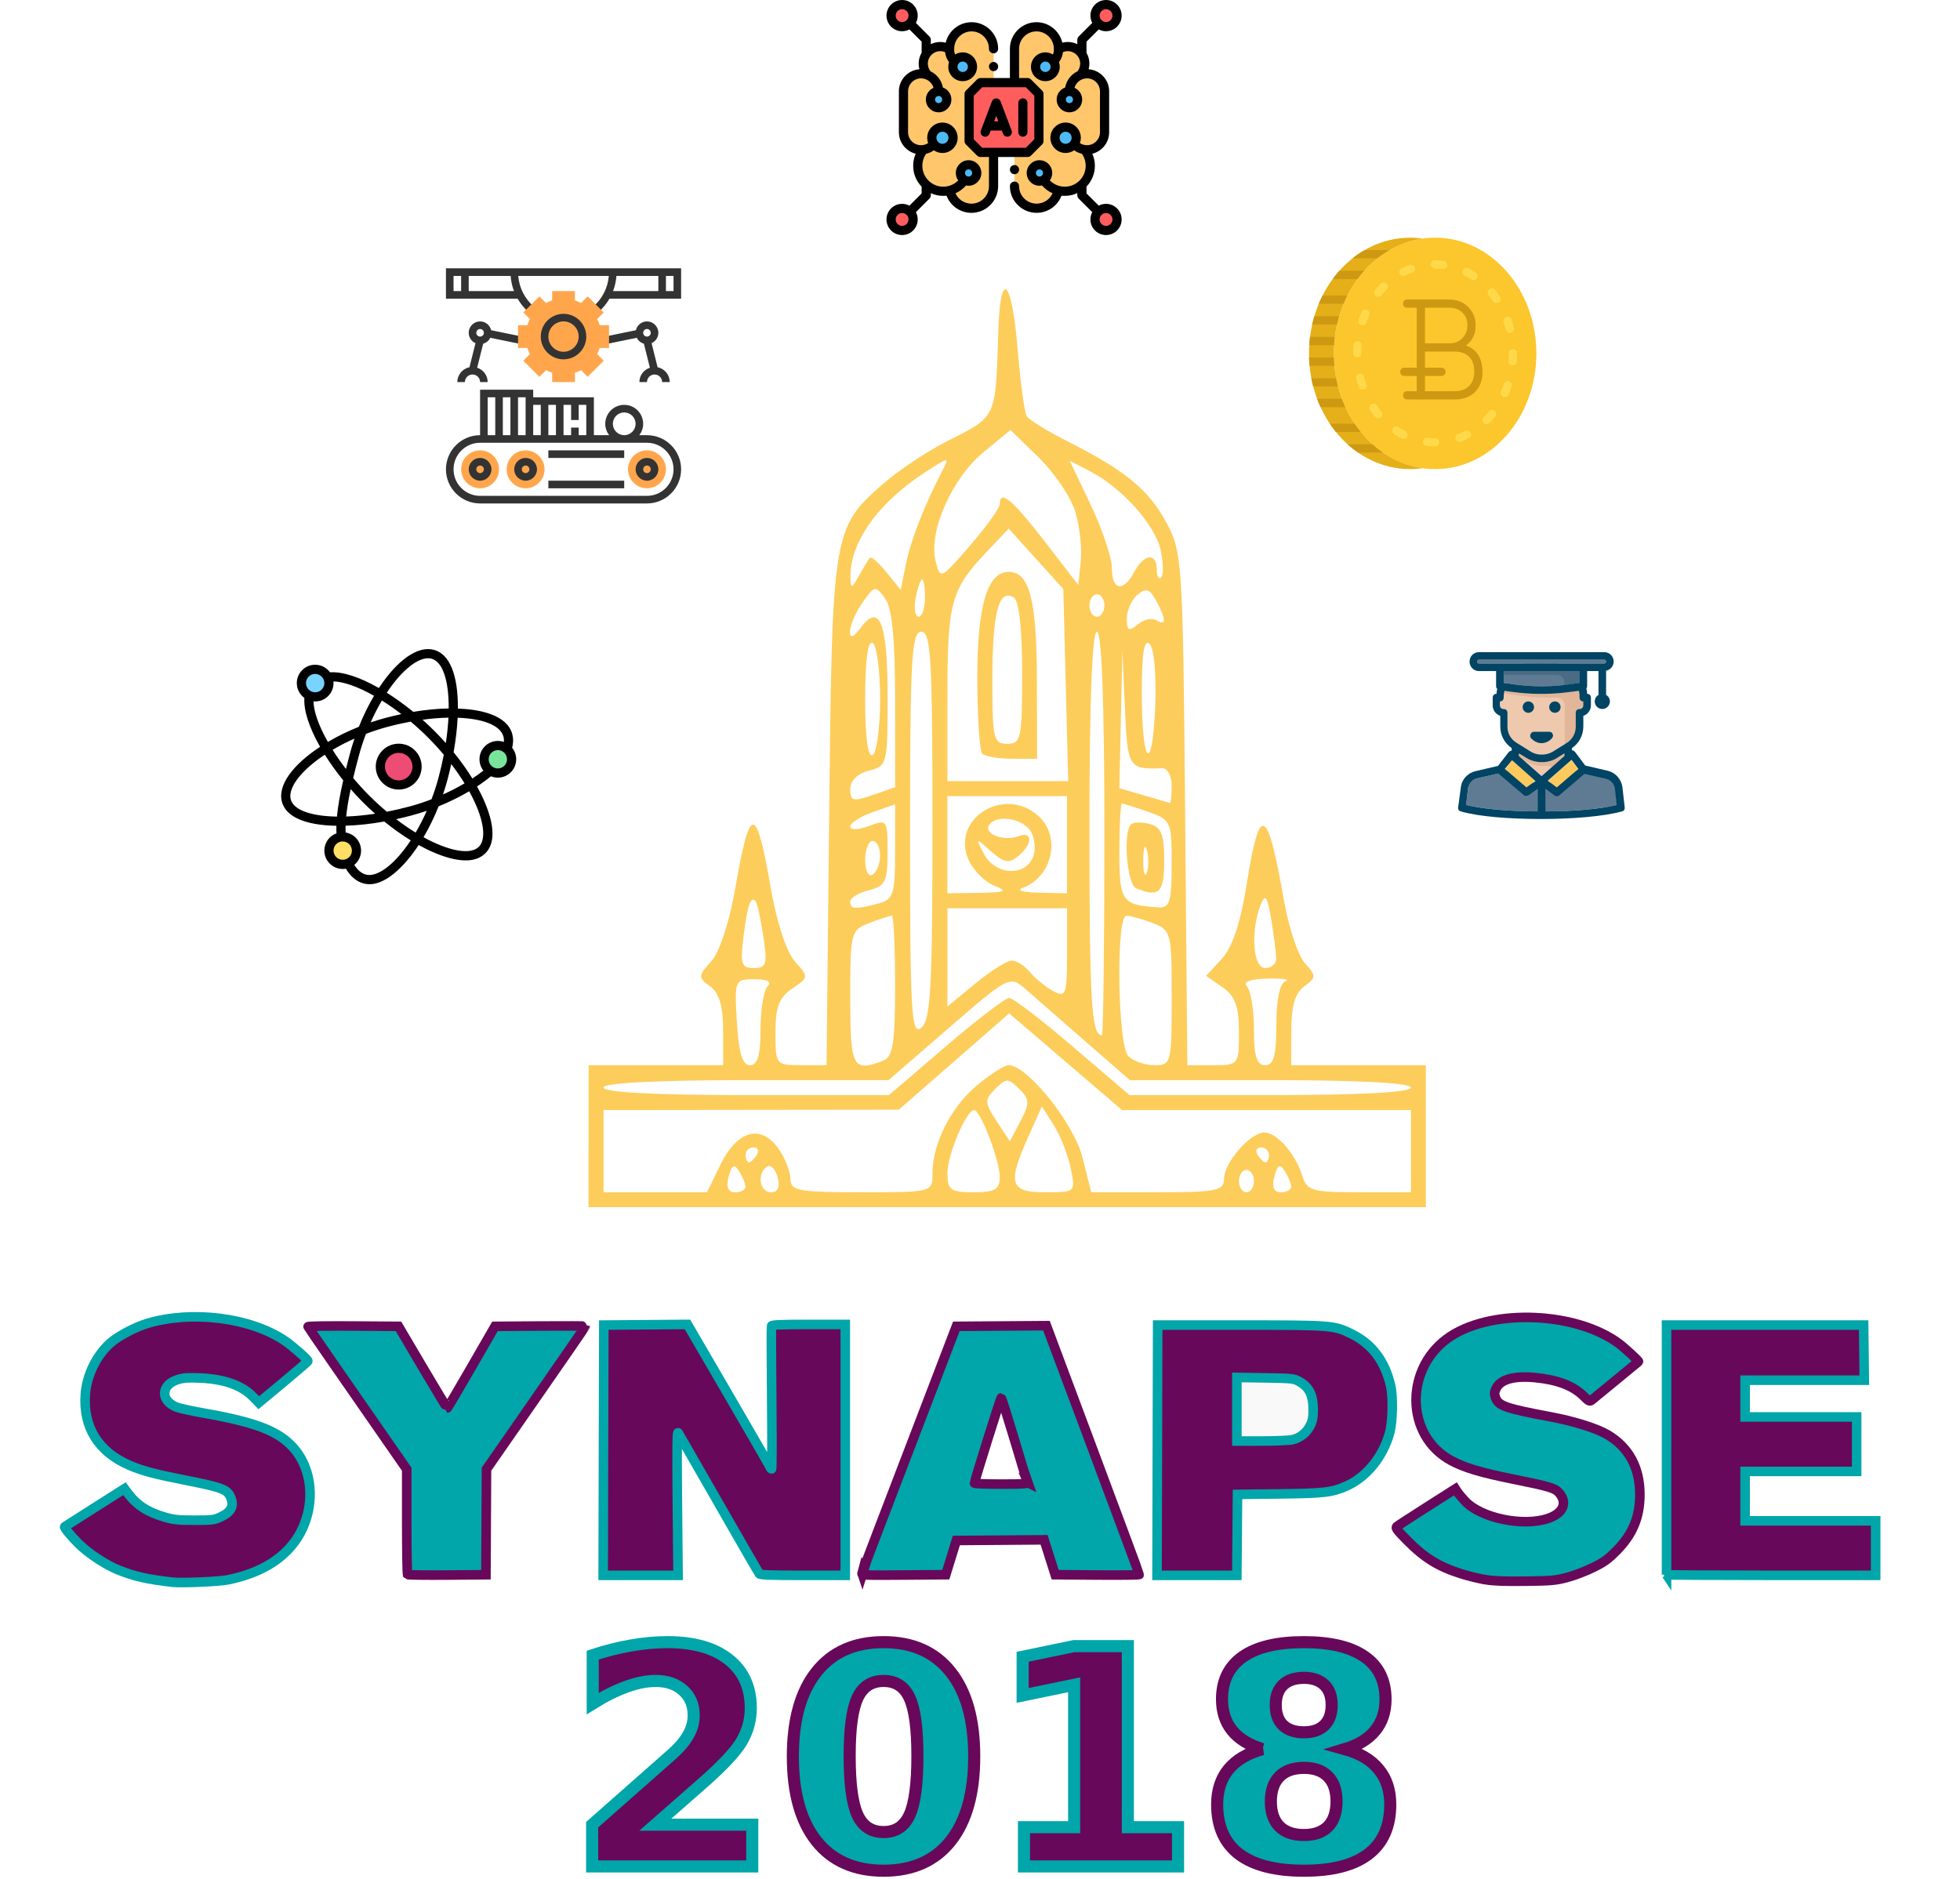 <?xml version="1.0" encoding="UTF-8" standalone="no"?>
<!-- Created with Inkscape (http://www.inkscape.org/) -->

<svg
   xmlns:dc="http://purl.org/dc/elements/1.1/"
   xmlns:cc="http://creativecommons.org/ns#"
   xmlns:rdf="http://www.w3.org/1999/02/22-rdf-syntax-ns#"
   xmlns:svg="http://www.w3.org/2000/svg"
   xmlns="http://www.w3.org/2000/svg"
   xmlns:sodipodi="http://sodipodi.sourceforge.net/DTD/sodipodi-0.dtd"
   xmlns:inkscape="http://www.inkscape.org/namespaces/inkscape"
   width="132.292mm"
   height="126.857mm"
   viewBox="0 0 132.292 126.857"
   version="1.1"
   id="svg901"
   inkscape:version="0.92.3 (unknown)"
   sodipodi:docname="SYNAPSE2018.svg"
   enable-background="new">
  <defs
     id="defs895">
    <filter
       inkscape:collect="always"
       style="color-interpolation-filters:sRGB"
       id="filter7255">
      <feBlend
         inkscape:collect="always"
         mode="lighten"
         in2="BackgroundImage"
         id="feBlend7257" />
    </filter>
  </defs>
  <sodipodi:namedview
     id="base"
     pagecolor="#ffffff"
     bordercolor="#666666"
     borderopacity="1.0"
     inkscape:pageopacity="0.0"
     inkscape:pageshadow="2"
     inkscape:zoom="0.82106903"
     inkscape:cx="542.41507"
     inkscape:cy="153.46307"
     inkscape:document-units="mm"
     inkscape:current-layer="layer1"
     showgrid="false"
     inkscape:window-width="1301"
     inkscape:window-height="744"
     inkscape:window-x="65"
     inkscape:window-y="24"
     inkscape:window-maximized="1" />
  <g
     inkscape:label="Layer 1"
     inkscape:groupmode="layer"
     id="layer1"
     style="display:inline"
     transform="translate(-38.296,-20.304)">
    <g
       style="display:inline;enable-background:new"
       id="synapse"
       transform="matrix(0.61,0,0,0.61,38.084,35.895)"
       inkscape:label="synapse">
      <g
         inkscape:groupmode="layer"
         transform="translate(6.804,91.47)"
         id="g4919">
        <path
           inkscape:label="s"
           id="path4945"
           inkscape:connector-curvature="0"
           d="M 12.604,58.064 C 9.728,57.723 8.473,57.438 6.644,56.71 5.27,56.163 3.365,54.909 2.268,53.829 1.422,52.996 0.603,52.002 0.699,51.924 0.729,51.9 2.231,50.943 4.037,49.797 l 3.283,-2.084 0.36,0.484 c 1.005,1.351 2.192,2.115 4.181,2.69 0.918,0.265 1.432,0.316 3.197,0.317 1.907,5.61e-4 2.172,-0.03 2.83,-0.328 1.251,-0.566 1.604,-1.254 1.156,-2.255 C 18.678,47.803 18.05,47.563 14.394,46.842 10.697,46.113 9.371,45.766 7.916,45.147 4.425,43.66 2.711,40.912 2.987,37.243 3.145,35.134 4.235,32.922 5.786,31.563 6.663,30.794 8.542,29.809 9.887,29.411 14.812,27.955 21.283,28.779 25.058,31.343 c 0.868,0.59 2.551,2.073 2.551,2.249 0,0.054 -1.222,1.112 -2.715,2.352 l -2.715,2.255 -0.661,-0.673 c -1.229,-1.251 -3.13,-1.93 -5.762,-2.055 -1.331,-0.064 -1.853,-0.032 -2.477,0.149 -1.951,0.567 -2.036,2.372 -0.146,3.087 0.329,0.125 1.686,0.418 3.015,0.653 5.709,1.006 8.192,1.968 9.855,3.817 1.564,1.74 2.198,4.39 1.663,6.958 -0.828,3.978 -3.952,6.669 -8.895,7.663 -1.016,0.204 -5.172,0.383 -6.166,0.265 z"
           style="fill:#68085a;fill-opacity:1;stroke:#00a6a9;stroke-width:1.058;stroke-miterlimit:4;stroke-dasharray:none;stroke-opacity:1" />
        <path
           inkscape:label="y"
           id="path4941"
           inkscape:connector-curvature="0"
           d="m 38.643,57.213 c -0.053,-0.053 -0.095,-2.696 -0.095,-5.874 V 45.562 L 37.243,43.685 C 32.056,36.224 27.672,29.885 27.632,29.789 c -0.026,-0.063 2.214,-0.098 4.977,-0.077 l 5.025,0.037 2.666,4.519 c 1.466,2.486 2.697,4.518 2.736,4.517 0.039,-0.002 1.241,-2.035 2.673,-4.519 l 2.603,-4.517 5.005,-0.037 c 2.753,-0.02 5.005,-0.011 5.005,0.022 0,0.032 -2.463,3.605 -5.474,7.94 l -5.474,7.881 -0.031,5.841 -0.031,5.841 -4.287,0.037 c -2.358,0.02 -4.33,-0.006 -4.382,-0.058 z"
           style="fill:#00a6a9;fill-opacity:1;stroke:#68085a;stroke-width:1.058;stroke-miterlimit:4;stroke-dasharray:none;stroke-opacity:1" />
        <path
           inkscape:label="n"
           id="path4939"
           inkscape:connector-curvature="0"
           d="m 60.319,43.457 0.036,-13.848 4.628,-0.037 4.628,-0.037 4.517,7.758 c 2.484,4.267 4.558,7.865 4.608,7.995 0.05,0.13 0.132,0.237 0.181,0.237 0.05,5.9e-5 0.057,-3.518 0.016,-7.818 -0.041,-4.3 -0.05,-7.897 -0.02,-7.994 0.041,-0.135 0.986,-0.175 4.106,-0.175 h 4.052 v 13.884 13.884 h -4.681 c -3.577,0 -4.714,-0.041 -4.821,-0.175 -0.077,-0.096 -1.639,-2.794 -3.472,-5.995 -2.767,-4.832 -4.376,-7.634 -5.514,-9.606 -0.123,-0.213 -0.144,1.64 -0.087,7.748 l 0.075,8.029 h -4.143 -4.143 z"
           style="fill:#68085a;fill-opacity:1;stroke:#00a6a9;stroke-width:1.058;stroke-miterlimit:4;stroke-dasharray:none;stroke-opacity:1" />
        <path
           inkscape:label="a"
           id="path4937"
           inkscape:connector-curvature="0"
           d="m 88.927,57.061 c 0.037,-0.136 0.769,-2.077 1.626,-4.314 0.857,-2.237 3.191,-8.327 5.185,-13.533 l 3.626,-9.466 4.984,-0.037 4.984,-0.037 5.136,13.725 c 2.825,7.549 5.136,13.766 5.136,13.817 0,0.051 -2.094,0.076 -4.653,0.055 l -4.653,-0.037 -0.613,-1.93 -0.613,-1.93 -4.854,0.037 -4.854,0.037 -0.585,1.893 -0.585,1.893 -4.668,0.037 c -4.401,0.035 -4.664,0.023 -4.6,-0.21 z"
           style="fill:#00a6a9;fill-opacity:1;stroke:#68085a;stroke-width:1.058;stroke-miterlimit:4;stroke-dasharray:none;stroke-opacity:1" />
        <path
           id="path4935"
           inkscape:connector-curvature="0"
           d="m 107.221,47.016 c -0.041,-0.105 -0.69,-2.251 -1.444,-4.768 -0.754,-2.517 -1.406,-4.576 -1.451,-4.576 -0.077,0 -2.964,9.212 -2.956,9.431 0.002,0.058 1.336,0.105 2.964,0.105 2.445,0 2.947,-0.033 2.886,-0.192 z"
           style="fill:#ffffff;stroke:#68085a;stroke-width:1.058;stroke-miterlimit:4;stroke-dasharray:none;stroke-opacity:1" />
        <path
           inkscape:label="p"
           id="path4933"
           inkscape:connector-curvature="0"
           d="m 121.603,43.457 0.036,-13.848 h 9.115 c 10.187,0 10.395,0.016 12.341,0.976 2.276,1.122 3.698,3.014 4.326,5.756 0.281,1.228 0.223,3.964 -0.111,5.189 -0.718,2.634 -2.555,4.9 -4.776,5.891 -1.586,0.708 -2.483,0.813 -7.433,0.871 l -4.628,0.055 -0.037,4.48 -0.037,4.48 h -4.416 -4.416 z"
           style="fill:#68085a;fill-opacity:1;stroke:#00a6a9;stroke-width:1.058;stroke-miterlimit:4;stroke-dasharray:none;stroke-opacity:1" />
        <path
           id="path4931"
           inkscape:connector-curvature="0"
           d="m 136.543,42.293 c 0.855,-0.183 1.595,-0.782 1.999,-1.616 0.243,-0.501 0.309,-0.881 0.302,-1.736 -0.013,-1.654 -0.457,-2.506 -1.639,-3.14 -0.516,-0.277 -0.81,-0.305 -3.681,-0.349 l -3.12,-0.048 v 3.518 3.518 h 2.728 c 1.5,0 3.036,-0.066 3.412,-0.147 z"
           style="fill:#f9f9f9;stroke:#00a6a9;stroke-width:1.058;stroke-miterlimit:4;stroke-dasharray:none;stroke-opacity:1" />
        <path
           inkscape:label="s"
           id="path4943"
           inkscape:connector-curvature="0"
           d="m 157.96,57.794 c -0.694,-0.11 -1.893,-0.398 -2.665,-0.641 -2.576,-0.81 -4.126,-1.763 -6.079,-3.741 -1.074,-1.088 -1.277,-1.359 -1.122,-1.499 0.104,-0.095 1.607,-1.074 3.339,-2.176 l 3.149,-2.004 0.216,0.334 c 0.119,0.184 0.494,0.635 0.835,1.004 1.764,1.909 6.488,2.887 9.254,1.917 1.622,-0.569 2.106,-1.703 1.191,-2.79 -0.457,-0.544 -1.074,-0.73 -5.11,-1.542 -3.523,-0.709 -5.326,-1.245 -6.791,-2.019 -5.227,-2.759 -5.273,-10.463 -0.083,-13.818 4.749,-3.069 13.93,-2.65 18.604,0.85 0.64,0.479 2.214,1.933 2.147,1.984 -0.032,0.024 -1.163,0.954 -2.514,2.067 -1.351,1.113 -2.561,2.106 -2.688,2.207 -0.2,0.158 -0.317,0.098 -0.863,-0.448 -1.156,-1.156 -2.909,-1.823 -5.413,-2.061 -2.276,-0.216 -3.776,0.198 -4.262,1.177 -0.216,0.434 -0.231,0.594 -0.095,1.006 0.312,0.947 1.074,1.216 6.122,2.162 2.592,0.486 5.109,1.279 6.294,1.984 2.351,1.399 3.565,3.642 3.57,6.598 0.004,2.506 -0.796,4.431 -2.594,6.242 -0.951,0.958 -1.358,1.25 -2.596,1.861 -0.816,0.403 -2.091,0.889 -2.871,1.093 -1.278,0.335 -1.682,0.372 -4.558,0.411 -2.239,0.031 -3.522,-0.015 -4.417,-0.157 z"
           style="fill:#00a6a9;fill-opacity:1;stroke:#68085a;stroke-width:1.058;stroke-miterlimit:4;stroke-dasharray:none;stroke-opacity:1" />
        <path
           inkscape:label="e"
           id="path4925"
           inkscape:connector-curvature="0"
           d="m 177.944,57.235 c 0,-0.039 -10e-4,-6.27 -10e-4,-13.848 l -0.001,-13.778 h 10.905 10.905 l 0.038,3.05 0.038,3.05 h -6.594 -6.594 v 2.033 2.033 h 6.17 6.17 v 3.015 3.015 h -6.17 -6.17 v 2.735 2.735 h 7.222 7.222 v 3.015 3.015 h -11.57 c -6.363,0 -11.57,-0.032 -11.57,-0.07 z"
           style="fill:#68085a;fill-opacity:1;stroke:#00a6a9;stroke-width:1.058;stroke-miterlimit:4;stroke-dasharray:none;stroke-opacity:1" />
      </g>
    </g>
    <g
       id="Y2018"
       transform="matrix(0.204,0,0,0.204,20.72,9.646)"
       inkscape:label="Y2018">
      <path
         inkscape:connector-curvature="0"
         id="path1589"
         style="font-size:100px;fill:#68085a;fill-opacity:1;stroke:#00a6a9;stroke-width:4;stroke-miterlimit:4;stroke-dasharray:none;stroke-opacity:1"
         d="m 302.974,656.042 h 32.08 v 13.818 H 282.076 V 656.042 L 308.687,632.555 q 3.564,-3.223 5.273,-6.299 1.709,-3.076 1.709,-6.396 0,-5.127 -3.467,-8.252 -3.418,-3.125 -9.131,-3.125 -4.395,0 -9.619,1.904 -5.225,1.855 -11.182,5.566 v -16.016 q 6.348,-2.1 12.549,-3.174 6.201,-1.123 12.158,-1.123 13.086,0 20.312,5.762 7.275,5.762 7.275,16.064 0,5.957 -3.076,11.133 -3.076,5.127 -12.939,13.77 z" />
      <path
         inkscape:connector-curvature="0"
         id="path1591"
         style="font-size:100px;fill:#00a6a9;fill-opacity:1;stroke:#68085a;stroke-width:4;stroke-miterlimit:4;stroke-dasharray:none;stroke-opacity:1"
         d="m 389.693,633.336 q 0,-13.672 -2.588,-19.238 -2.539,-5.615 -8.594,-5.615 -6.055,0 -8.643,5.615 -2.588,5.566 -2.588,19.238 0,13.818 2.588,19.482 2.588,5.664 8.643,5.664 6.006,0 8.594,-5.664 2.588,-5.664 2.588,-19.482 z m 18.799,0.146 q 0,18.115 -7.812,27.979 -7.812,9.814 -22.168,9.814 -14.404,0 -22.217,-9.814 -7.812,-9.863 -7.812,-27.979 0,-18.164 7.812,-27.979 7.812,-9.863 22.217,-9.863 14.355,0 22.168,9.863 7.812,9.814 7.812,27.979 z" />
      <path
         inkscape:connector-curvature="0"
         id="path1593"
         style="font-size:100px;fill:#68085a;fill-opacity:1;stroke:#00a6a9;stroke-width:4;stroke-miterlimit:4;stroke-dasharray:none;stroke-opacity:1"
         d="m 424.947,656.872 h 16.602 v -47.119 l -17.041,3.516 v -12.793 l 16.943,-3.516 h 17.871 v 59.912 h 16.602 v 12.988 h -50.977 z" />
      <path
         inkscape:connector-curvature="0"
         id="path1595"
         style="font-size:100px;fill:#00a6a9;fill-opacity:1;stroke:#68085a;stroke-width:4;stroke-miterlimit:4;stroke-dasharray:none;stroke-opacity:1"
         d="m 517.574,637.243 q -5.273,0 -8.105,2.881 -2.832,2.881 -2.832,8.252 0,5.371 2.832,8.252 2.832,2.832 8.105,2.832 5.225,0 8.008,-2.832 2.783,-2.881 2.783,-8.252 0,-5.42 -2.783,-8.252 -2.783,-2.881 -8.008,-2.881 z m -13.721,-6.201 q -6.641,-2.002 -10.01,-6.152 -3.369,-4.15 -3.369,-10.352 0,-9.229 6.885,-14.062 6.885,-4.834 20.215,-4.834 13.232,0 20.117,4.834 6.885,4.785 6.885,14.062 0,6.201 -3.418,10.352 -3.369,4.15 -10.01,6.152 7.422,2.051 11.182,6.689 3.809,4.59 3.809,11.621 0,10.84 -7.227,16.406 -7.178,5.518 -21.338,5.518 -14.209,0 -21.484,-5.518 -7.227,-5.566 -7.227,-16.406 0,-7.031 3.76,-11.621 3.809,-4.639 11.23,-6.689 z m 4.395,-14.6 q 0,4.346 2.393,6.689 2.441,2.344 6.934,2.344 4.395,0 6.787,-2.344 2.393,-2.344 2.393,-6.689 0,-4.346 -2.393,-6.641 -2.393,-2.344 -6.787,-2.344 -4.492,0 -6.934,2.344 -2.393,2.344 -2.393,6.641 z" />
    </g>
    <g
       id="university"
       transform="translate(-12.062,21.561)"
       style="fill:#fdcd5b;fill-opacity:1;stroke:none;stroke-opacity:1"
       inkscape:label="university">
      <path
         style="fill:#fdcd5b;fill-opacity:1;stroke:none;stroke-width:0.505;stroke-opacity:1"
         d="m 90.085,75.443 v -4.794 h 4.541 4.541 v -2.341 c 0,-1.64 -0.262,-2.533 -0.876,-2.982 -0.828,-0.606 -0.824,-0.698 0.071,-1.688 0.56,-0.619 1.223,-2.628 1.619,-4.909 1.002,-5.762 1.406,-5.762 2.408,0 0.398,2.288 1.061,4.295 1.626,4.924 0.94,1.045 0.937,1.074 -0.181,1.82 -0.889,0.594 -1.135,1.238 -1.135,2.967 0,2.178 0.024,2.209 1.725,2.209 h 1.725 l 0.177,-17.03 c 0.198,-18.96 0.242,-19.234 3.632,-22.21 1.023,-0.898 2.971,-2.196 4.328,-2.884 3.381,-1.713 3.264,-1.46 3.456,-7.451 0.137,-4.253 0.904,-3.537 1.3,1.213 0.189,2.263 0.465,4.311 0.613,4.551 0.148,0.24 1.435,1.027 2.858,1.748 3.838,1.945 5.392,3.236 6.599,5.481 1.04,1.935 1.091,2.73 1.236,19.3 l 0.151,17.282 h 1.741 c 1.724,0 1.741,-0.022 1.741,-2.242 0,-1.736 -0.25,-2.417 -1.107,-3.017 l -1.107,-0.775 1.059,-1.146 c 0.712,-0.77 1.263,-2.426 1.681,-5.056 0.877,-5.517 1.397,-5.282 2.517,1.135 0.315,1.804 0.948,3.698 1.407,4.208 0.777,0.865 0.774,0.973 -0.042,1.569 -0.614,0.449 -0.876,1.341 -0.876,2.982 v 2.341 h 4.541 4.541 v 4.794 4.794 h -28.256 -28.257 z m 8.915,1.892 c 1.119,-2.29 2.731,-2.725 3.903,-1.052 0.443,0.633 0.806,1.554 0.806,2.047 0,0.797 0.536,0.897 4.794,0.897 4.793,0 4.794,-1.6e-4 4.794,-1.278 0,-2.011 1.232,-4.45 2.998,-5.936 0.892,-0.75 1.857,-1.364 2.146,-1.364 1.253,0 4.403,3.935 4.978,6.218 l 0.594,2.36 h 4.481 c 3.989,0 4.481,-0.1 4.481,-0.914 0,-1.081 1.776,-3.123 2.717,-3.123 0.842,0 2.11,1.439 2.556,2.901 0.315,1.035 0.655,1.135 3.844,1.135 h 3.498 v -2.775 -2.775 h -9.751 -9.751 l -3.808,-3.262 -3.808,-3.262 -3.723,3.25 -3.723,3.25 -9.965,0.012 -9.965,0.012 v 2.775 2.775 h 3.491 3.491 z m 1.674,1.514 c -0.004,-0.208 -0.2,-0.681 -0.435,-1.052 -0.325,-0.512 -0.493,-0.421 -0.702,0.378 -0.182,0.698 -0.036,1.052 0.435,1.052 0.39,0 0.706,-0.17 0.702,-0.378 z m 2.174,-0.625 c -0.144,-0.552 -0.464,-0.879 -0.71,-0.727 -0.713,0.441 -0.517,1.731 0.262,1.731 0.46,0 0.617,-0.353 0.447,-1.003 z m 14.99,-0.022 c 0,-1.119 -1.3,-4.525 -1.727,-4.525 -0.53,0 -1.805,3.011 -1.805,4.264 0,1.134 0.209,1.287 1.766,1.287 1.439,0 1.766,-0.19 1.766,-1.025 z m 4.784,-0.615 c -0.188,-0.902 -0.701,-2.206 -1.141,-2.897 l -0.799,-1.257 -0.904,2.014 c -1.439,3.204 -1.267,3.78 1.128,3.78 2.056,0 2.058,-0.002 1.716,-1.64 z m 12.372,0.883 c 0,-0.416 -0.227,-0.757 -0.505,-0.757 -0.278,0 -0.505,0.341 -0.505,0.757 0,0.416 0.227,0.757 0.505,0.757 0.278,0 0.505,-0.341 0.505,-0.757 z m 2.515,0.378 c -0.004,-0.208 -0.2,-0.681 -0.435,-1.052 -0.325,-0.512 -0.493,-0.421 -0.702,0.378 -0.182,0.698 -0.036,1.052 0.435,1.052 0.39,0 0.706,-0.17 0.702,-0.378 z m -36.07,-2.144 c 0.172,-0.278 0.071,-0.505 -0.223,-0.505 -0.294,0 -0.534,0.227 -0.534,0.505 0,0.278 0.1,0.505 0.223,0.505 0.122,0 0.363,-0.227 0.534,-0.505 z m 34.564,0 c 0,-0.278 -0.24,-0.505 -0.534,-0.505 -0.294,0 -0.394,0.227 -0.223,0.505 0.172,0.278 0.412,0.505 0.534,0.505 0.122,0 0.223,-0.227 0.223,-0.505 z m -16.856,-4.457 c -0.736,-0.736 -0.873,-0.736 -1.611,0.002 -0.739,0.739 -0.732,0.921 0.088,2.172 l 0.895,1.366 0.717,-1.368 c 0.631,-1.203 0.62,-1.464 -0.088,-2.172 z m -4.962,-2.859 c 2.106,-1.804 4.036,-3.28 4.289,-3.28 0.253,0 2.183,1.476 4.289,3.28 l 3.829,3.28 h 9.499 c 5.996,0 9.499,-0.186 9.499,-0.505 0,-0.318 -3.498,-0.505 -9.486,-0.505 h -9.486 l -3.002,-2.616 c -1.651,-1.439 -3.475,-3.032 -4.053,-3.541 -1.036,-0.911 -1.11,-0.873 -5.141,2.616 l -4.091,3.541 h -9.618 c -6.075,0 -9.618,0.186 -9.618,0.505 0,0.319 3.547,0.505 9.631,0.505 h 9.631 z m -12.494,-1.161 c 0,-1.332 0.216,-2.638 0.479,-2.901 0.303,-0.303 -0.023,-0.479 -0.883,-0.479 -1.342,0 -1.36,0.043 -1.191,2.901 0.123,2.081 0.372,2.901 0.883,2.901 0.514,0 0.712,-0.673 0.712,-2.422 z m 8.284,2.116 c 0.649,-0.249 0.798,-1.189 0.798,-5.046 0,-2.607 -0.099,-4.74 -0.219,-4.74 -0.121,0 -0.802,0.221 -1.514,0.492 -1.257,0.478 -1.294,0.622 -1.294,5.046 0,4.725 0.165,5.04 2.229,4.247 z m 19.468,-4.247 c 0,-4.424 -0.037,-4.568 -1.294,-5.046 -0.712,-0.271 -1.507,-0.492 -1.766,-0.492 -0.713,0 -0.59,8.763 0.134,9.486 0.333,0.333 1.128,0.605 1.766,0.605 1.125,0 1.161,-0.138 1.161,-4.554 z m 7.064,1.821 c 0,-1.738 0.23,-2.81 0.631,-2.944 0.347,-0.116 -0.208,-0.192 -1.233,-0.168 -1.175,0.027 -1.688,0.22 -1.388,0.522 0.262,0.264 0.476,1.569 0.476,2.901 0,1.816 0.189,2.422 0.757,2.422 0.58,0 0.757,-0.64 0.757,-2.733 z M 113.296,54.442 c 0,-11.27 -0.104,-13.057 -0.757,-13.057 -0.654,0 -0.757,1.857 -0.757,13.685 0,12.108 0.087,13.613 0.757,13.057 0.637,-0.529 0.757,-2.695 0.757,-13.685 z m 11.605,0.566 c 0,-8.746 -0.181,-13.624 -0.505,-13.624 -0.324,0 -0.505,4.765 -0.505,13.287 0,11.707 0.136,13.96 0.841,13.96 0.092,0 0.168,-6.131 0.168,-13.624 z m -6.254,8.578 c 0.319,0 0.873,0.353 1.231,0.784 0.358,0.431 1.067,1.007 1.576,1.279 0.849,0.454 0.925,0.245 0.925,-2.55 v -3.045 h -4.037 -4.037 v 3.317 3.317 l 1.881,-1.55 c 1.035,-0.853 2.142,-1.55 2.461,-1.55 z m -16.769,-1.64 c -0.181,-1.179 -0.41,-2.239 -0.511,-2.355 -0.339,-0.392 -0.547,0.204 -0.822,2.355 -0.239,1.872 -0.151,2.144 0.693,2.144 0.853,0 0.928,-0.253 0.639,-2.144 z m 34.622,1.514 c -0.003,-0.347 -0.154,-1.529 -0.335,-2.627 -0.265,-1.605 -0.405,-1.803 -0.716,-1.009 -0.699,1.788 -0.525,4.267 0.3,4.267 0.416,0 0.754,-0.284 0.751,-0.631 z m -26.863,-3.724 c 1.026,-0.275 1.135,-0.612 1.135,-3.499 v -3.195 l -1.514,0.528 c -0.833,0.29 -1.514,0.727 -1.514,0.97 0,0.244 0.566,0.228 1.261,-0.037 1.229,-0.467 1.261,-0.421 1.261,1.769 0,1.978 -0.152,2.287 -1.261,2.565 -0.694,0.174 -1.261,0.519 -1.261,0.766 0,0.524 0.339,0.548 1.892,0.132 z m 19.805,-2.66 c 0,-2.887 -0.049,-2.995 -1.589,-3.532 -0.874,-0.305 -1.669,-0.554 -1.766,-0.554 -0.097,0 -0.177,1.459 -0.177,3.243 0,3.377 0.155,3.598 2.649,3.763 0.748,0.05 0.883,-0.397 0.883,-2.92 z m -2.397,1.635 c -0.619,-0.25 -0.903,-3.767 -0.349,-4.32 0.155,-0.155 0.722,-0.166 1.261,-0.025 0.782,0.205 0.98,0.703 0.98,2.468 0,2.175 -0.334,2.506 -1.892,1.878 z m 0.728,-2.558 c -0.128,-0.491 -0.241,-0.211 -0.251,0.621 -0.01,0.833 0.094,1.234 0.233,0.893 0.138,-0.342 0.147,-1.023 0.019,-1.514 z m -10.319,2.37 c -0.627,-0.252 -1.397,-1.023 -1.711,-1.713 -1.26,-2.765 2.388,-5.08 4.703,-2.985 1.556,1.408 0.941,4.142 -1.096,4.87 -0.416,0.149 0.095,0.288 1.135,0.31 l 1.892,0.04 v -3.28 -3.28 h -4.037 -4.037 v 3.28 3.28 l 2.144,-0.032 c 1.8,-0.027 1.962,-0.105 1.005,-0.49 z m -7.691,-2.031 c 0,-0.539 -0.227,-0.979 -0.505,-0.979 -0.278,0 -0.505,0.581 -0.505,1.291 0,0.732 0.218,1.156 0.505,0.979 0.278,-0.172 0.505,-0.753 0.505,-1.291 z m 10.352,0.006 c 0.18,-0.568 0.054,-1.363 -0.28,-1.766 -0.676,-0.814 -2.29,-0.981 -2.722,-0.281 -0.367,0.594 1.02,1.111 1.986,0.74 0.983,-0.377 0.977,0.52 -0.009,1.339 -0.628,0.521 -0.96,0.464 -1.839,-0.317 -1.065,-0.945 -1.068,-0.944 -0.477,0.183 0.772,1.471 2.888,1.536 3.343,0.102 z m -9.342,-10.525 c 0,-4.147 -0.202,-6.185 -0.677,-6.835 -0.647,-0.884 -0.715,-0.872 -1.514,0.268 -1.04,1.485 -1.19,3.159 -0.156,1.746 1.289,-1.762 1.843,-0.397 1.843,4.542 0,4.65 -0.028,4.761 -1.261,5.071 -0.774,0.194 -1.261,0.676 -1.261,1.245 0,0.812 0.189,0.862 1.514,0.401 l 1.514,-0.528 z m 18.669,5.812 c 0,-0.663 -0.284,-1.195 -0.631,-1.182 -2.285,0.085 -2.349,-0.018 -2.526,-4.046 l -0.172,-3.91 -0.102,4.653 -0.102,4.653 1.64,0.474 c 0.902,0.26 1.697,0.494 1.766,0.519 0.069,0.025 0.126,-0.497 0.126,-1.16 z m -7.15,-6.795 -0.166,-6.487 -1.844,-2.039 -1.844,-2.039 -1.502,1.588 c -2.391,2.528 -2.632,3.409 -2.632,9.628 v 5.836 h 4.077 4.077 z m -5.633,4.636 c -0.185,-0.185 -0.336,-2.519 -0.336,-5.186 0,-4.821 0.678,-7.092 2.117,-7.092 1.395,0 1.887,1.859 1.903,7.19 l 0.016,5.424 h -1.682 c -0.925,0 -1.833,-0.151 -2.018,-0.336 z m 2.691,-5.437 c 0,-2.951 -0.213,-4.896 -0.561,-5.11 -1.015,-0.627 -1.442,0.98 -1.45,5.459 -0.007,4.081 0.069,4.415 1.001,4.415 0.938,0 1.009,-0.336 1.009,-4.764 z m -9.587,1.736 c 0,-1.91 -0.227,-3.613 -0.505,-3.784 -0.321,-0.198 -0.505,1.182 -0.505,3.784 0,2.602 0.184,3.982 0.505,3.784 0.278,-0.172 0.505,-1.874 0.505,-3.784 z m 18.189,-3.71 c -0.368,-0.368 -0.528,0.625 -0.528,3.273 0,4.94 0.712,5.655 0.907,0.91 0.085,-2.082 -0.077,-3.882 -0.378,-4.183 z m 0.459,-1.602 c 0.674,0.416 0.669,-0.039 -0.013,-1.314 -0.431,-0.805 -0.685,-0.888 -1.261,-0.41 -0.397,0.329 -0.722,1.053 -0.722,1.608 0,0.826 0.133,0.899 0.735,0.399 0.404,-0.335 0.972,-0.463 1.261,-0.284 z m -15.62,-1.5 c 0,-0.694 -0.087,-1.261 -0.193,-1.261 -0.106,0 -0.302,0.568 -0.435,1.261 -0.133,0.694 -0.046,1.261 0.193,1.261 0.239,0 0.435,-0.568 0.435,-1.261 z m 12.11,0.505 c 0,-0.416 -0.227,-0.757 -0.505,-0.757 -0.278,0 -0.505,0.341 -0.505,0.757 0,0.416 0.227,0.757 0.505,0.757 0.278,0 0.505,-0.341 0.505,-0.757 z m -15.832,-3.225 c 0.091,-0.109 0.597,0.335 1.124,0.987 l 0.959,1.184 0.353,-1.743 c 0.328,-1.623 1.218,-3.909 2.438,-6.266 0.504,-0.974 0.489,-0.975 -0.95,-0.059 -3.308,2.106 -5.273,4.814 -5.232,7.215 0.014,0.8 0.077,0.788 0.579,-0.11 0.31,-0.555 0.638,-1.098 0.729,-1.207 z m 13.871,-3.091 c -0.292,-0.976 -1.397,-2.621 -2.455,-3.654 l -1.924,-1.878 -1.835,1.513 c -2.116,1.744 -3.712,5.359 -3.224,7.302 0.325,1.296 0.33,1.294 2.331,-1.018 1.103,-1.274 2.005,-2.53 2.005,-2.79 0,-1.017 0.848,-0.315 3.027,2.509 l 2.271,2.942 0.168,-1.575 c 0.092,-0.866 -0.071,-2.374 -0.364,-3.35 z m 3.98,4.046 c 0.656,-1.226 1.514,-1.321 1.514,-0.168 0,0.463 0.135,0.706 0.3,0.541 0.165,-0.165 0.147,-0.998 -0.041,-1.852 -0.373,-1.7 -2.618,-4.204 -4.763,-5.313 l -1.369,-0.708 1.422,2.986 c 0.782,1.642 1.422,3.557 1.422,4.255 0,1.523 0.767,1.654 1.514,0.259 z"
         id="path4591"
         inkscape:connector-curvature="0" />
    </g>
    <g
       id="science"
       transform="matrix(0.031,0,0,0.031,57.269,64.12)"
       inkscape:label="science">
      <path
         id="path4783"
         d="m 501.911,239.978 c 0,16.56 -13.422,29.981 -29.981,29.981 -16.438,0 -29.981,-13.332 -29.981,-29.981 0,-16.56 13.422,-29.981 29.981,-29.981 16.462,-0.001 29.981,13.349 29.981,29.981 z"
         style="fill:#79e59b"
         inkscape:connector-curvature="0" />
      <circle
         id="circle4785"
         r="39.975"
         cy="255.971"
         cx="256.061"
         style="fill:#ed4c74" />
      <path
         id="path4787"
         d="m 134.139,408.873 c 16.56,0 29.981,13.422 29.981,29.981 0,16.692 -13.575,29.981 -29.981,29.981 -16.56,0 -29.981,-13.422 -29.981,-29.981 -0.001,-16.587 13.453,-29.981 29.981,-29.981 z"
         style="fill:#fedf66"
         inkscape:connector-curvature="0" />
      <path
         id="path4789"
         d="m 101.289,61.278 c 9.3,19.611 -4.909,42.784 -27.113,42.784 -16.489,0 -29.981,-13.365 -29.981,-29.981 0,-16.56 13.422,-29.981 29.981,-29.981 11.972,-0.001 22.306,7.015 27.113,17.178 z"
         style="fill:#78d4ff"
         inkscape:connector-curvature="0" />
      <path
         id="path4791"
         d="M 503.389,185.303 C 491.804,142.087 429.636,131.063 384.921,129.523 385.381,56.092 366.989,10.829 332.724,1.648 297.789,-7.721 253.39,23.259 212.907,84.8 170.589,60.693 133.402,48.764 106.503,50.624 99.064,40.416 87.045,34.106 74.175,34.106 52.133,34.106 34.2,52.039 34.2,74.081 c 0,12.87 6.311,24.888 16.518,32.329 -1.861,26.897 10.07,64.089 34.176,106.405 -61.542,40.481 -92.519,84.878 -83.153,119.813 8.746,32.642 50.717,51.002 118.643,52.147 -0.146,5.808 -0.078,11.3 0.201,16.45 -15.576,5.55 -26.421,20.329 -26.421,37.63 0,22.042 17.933,39.975 39.975,39.975 2.37,0 4.704,-0.217 6.996,-0.623 9.899,16.964 23.008,27.992 38.267,32.082 45.737,12.258 94.177,-44.067 120.133,-83.646 41.909,23.306 111.373,51.81 145.194,17.988 33.893,-33.908 5.183,-103.609 -18.177,-145.52 11.227,-7.324 21.381,-14.733 30.32,-22.125 4.753,1.94 9.847,2.968 15.058,2.968 22.042,0 39.975,-17.933 39.975,-39.975 0,-9.215 -3.185,-18.064 -8.872,-25.096 2.751,-10.253 2.88,-20.18 0.356,-29.58 z m -19.305,5.178 c 1,3.727 1.321,7.653 0.974,11.749 -4.185,-1.457 -8.617,-2.228 -13.129,-2.228 -22.042,0 -39.975,17.933 -39.975,39.975 0,9.076 3.056,17.683 8.481,24.608 -7.223,5.749 -15.247,11.523 -24.002,17.265 -11.821,-19.182 -25.521,-38.388 -40.843,-57.26 4.669,-26.194 7.612,-51.386 8.773,-75.09 56.297,1.977 93.305,17.045 99.721,40.981 z M 292.853,399.585 c -14.137,-8.692 -28.306,-18.459 -42.352,-29.19 11.345,-2.462 22.723,-5.217 34.013,-8.244 10.831,-2.904 21.764,-6.268 32.685,-10.04 -7.373,16.657 -15.516,32.539 -24.346,47.474 z M 113.972,70.411 c 22.234,0.515 53.357,11.516 88.342,31.354 -12.361,20.856 -23.435,43.484 -33.011,67.444 -23.964,9.577 -46.591,20.651 -67.443,33.011 -19.837,-34.983 -30.838,-66.108 -31.354,-88.342 24.869,2.247 45.726,-18.496 43.466,-43.467 z m 147.889,71.182 c -11.4,2.404 -22.856,5.14 -34.247,8.191 -10.921,2.924 -21.833,6.25 -32.633,9.926 7.422,-16.757 15.616,-32.716 24.497,-47.702 14.136,8.85 28.315,18.748 42.383,29.585 z m 96.773,63.02 c -8.026,-9.049 -16.335,-17.875 -24.838,-26.378 -8.309,-8.309 -16.957,-16.465 -25.851,-24.385 19.632,-2.682 38.518,-4.197 56.415,-4.516 -0.891,17.618 -2.812,36.118 -5.726,55.279 z M 279.34,342.845 c -16.318,4.374 -32.817,8.163 -49.121,11.295 -13.049,-10.944 -25.736,-22.553 -37.756,-34.573 -12.313,-12.312 -24.236,-25.362 -35.511,-38.839 3.389,-14.265 7.315,-29.68 12.234,-48.039 4.323,-16.151 9.555,-32.288 15.553,-48.043 15.749,-5.995 31.887,-11.228 48.044,-15.553 16.458,-4.408 33.047,-8.137 49.384,-11.119 13.019,10.971 25.619,22.521 37.494,34.397 12.017,12.017 23.625,24.704 34.573,37.755 -3.133,16.306 -6.922,32.806 -11.295,49.122 -4.303,16.06 -9.507,32.124 -15.469,47.825 -16.028,6.192 -32.198,11.501 -48.13,15.772 z M 159.805,194.887 c -3.677,10.801 -7.002,21.713 -9.925,32.632 -3.298,12.311 -6.155,23.317 -8.71,33.558 -10.633,-13.836 -20.36,-27.785 -29.067,-41.693 14.985,-8.88 30.943,-17.075 47.702,-24.497 z m -8.331,110.152 c 8.675,9.867 17.658,19.464 26.855,28.661 8.501,8.501 17.323,16.807 26.368,24.829 -21.912,3.318 -43.256,5.38 -62.984,6.062 1.7,-17.041 4.921,-36.718 9.761,-59.552 z m 210.772,-20.62 c 3.026,-11.289 5.781,-22.667 8.244,-34.014 10.638,13.924 20.328,27.971 28.963,41.99 -14.759,8.691 -30.649,16.881 -46.995,24.236 3.622,-10.671 6.901,-21.441 9.788,-32.212 z M 280.868,37.135 c 12.479,-9.746 30.705,-20.465 46.683,-16.183 23.98,6.425 37.729,46.677 37.374,108.384 -24.228,0.374 -50.084,2.845 -77.097,7.354 -19.052,-15.562 -38.42,-29.526 -57.735,-41.619 16.413,-24.789 33.846,-44.715 50.775,-57.936 z M 74.176,54.093 c 10.849,0 19.988,8.809 19.988,19.988 0,11.021 -8.966,19.988 -19.988,19.988 -11.109,0 -19.988,-9.056 -19.988,-19.988 0,-11.022 8.966,-19.988 19.988,-19.988 z M 21.048,327.455 c -4.282,-15.972 6.437,-34.202 16.183,-46.681 13.221,-16.929 33.146,-34.361 57.936,-50.776 11.694,18.678 25.137,37.404 40.079,55.826 -7.088,31.05 -11.584,57.045 -13.639,78.968 C 64.5,363.926 27.141,350.203 21.048,327.455 Z m 93.103,111.4 c 0,-11.101 8.877,-19.988 19.988,-19.988 11.021,0 19.988,8.966 19.988,19.988 0,11.133 -9.062,19.988 -19.988,19.988 -11.022,-0.001 -19.988,-8.967 -19.988,-19.988 z m 117.235,35.844 c -12.515,9.798 -30.8,20.578 -46.81,16.283 -9.731,-2.608 -18.174,-9.723 -25.182,-21.167 9.162,-7.47 14.72,-18.759 14.72,-30.961 0,-19.876 -14.583,-36.404 -33.609,-39.463 -0.228,-4.599 -0.276,-9.52 -0.128,-14.763 26.321,-0.774 54.613,-3.839 84.308,-9.136 18.977,15.407 38.288,29.175 57.572,41.04 -16.44,24.88 -33.904,44.885 -50.871,58.167 z m 199.207,-44.2 c -18.144,18.144 -64.87,9.873 -120.474,-20.842 12.299,-20.818 23.309,-43.368 32.82,-67.212 23.166,-9.416 45.935,-20.628 66.604,-32.794 30.892,55.771 39.245,102.646 21.05,120.848 z M 471.93,259.965 c -10.869,0 -19.988,-8.808 -19.988,-19.988 0,-11.021 8.966,-19.988 19.988,-19.988 10.995,0 19.988,8.96 19.988,19.988 -0.001,11.022 -8.967,19.988 -19.988,19.988 z"
         inkscape:connector-curvature="0" />
      <path
         id="path4793"
         d="m 256.063,205.999 c -27.553,0 -49.969,22.416 -49.969,49.969 0,27.553 22.416,49.969 49.969,49.969 27.553,0 49.969,-22.416 49.969,-49.969 0,-27.553 -22.416,-49.969 -49.969,-49.969 z m 0,79.95 c -16.532,0 -29.981,-13.45 -29.981,-29.981 0,-16.531 13.45,-29.981 29.981,-29.981 16.531,0 29.981,13.45 29.981,29.981 0,16.531 -13.449,29.981 -29.981,29.981 z"
         inkscape:connector-curvature="0" />
      <g
         id="g4795" />
      <g
         id="g4797" />
      <g
         id="g4799" />
      <g
         id="g4801" />
      <g
         id="g4803" />
      <g
         id="g4805" />
      <g
         id="g4807" />
      <g
         id="g4809" />
      <g
         id="g4811" />
      <g
         id="g4813" />
      <g
         id="g4815" />
      <g
         id="g4817" />
      <g
         id="g4819" />
      <g
         id="g4821" />
      <g
         id="g4823" />
    </g>
    <g
       id="industry"
       transform="matrix(0.032,0,0,0.032,68.396,38.417)"
       inkscape:label="industry">
      <g
         id="g7909">
        <path
           id="path7903"
           d="m 424,464 c -22.056,0 -40,-17.944 -40,-40 0,-22.056 17.944,-40 40,-40 22.056,0 40,17.944 40,40 0,22.056 -17.944,40 -40,40 z"
           style="fill:#ffa64d"
           inkscape:connector-curvature="0" />
        <path
           id="path7905"
           d="m 72,464 c -22.056,0 -40,-17.944 -40,-40 0,-22.056 17.944,-40 40,-40 22.056,0 40,17.944 40,40 0,22.056 -17.944,40 -40,40 z"
           style="fill:#ffa64d"
           inkscape:connector-curvature="0" />
        <path
           id="path7907"
           d="m 168,464 c -22.056,0 -40,-17.944 -40,-40 0,-22.056 17.944,-40 40,-40 22.056,0 40,17.944 40,40 0,22.056 -17.944,40 -40,40 z"
           style="fill:#ffa64d"
           inkscape:connector-curvature="0" />
      </g>
      <g
         id="g7917">
        <path
           id="path7911"
           d="m 0,0 v 64 h 151.088 c 6.296,10.896 14.392,20.8 24.192,29.176 L 185.672,81.008 C 166.32,64.48 154.528,41.112 152.432,16 H 343.56 c -2.096,25.112 -13.88,48.472 -33.232,65.008 l 10.4,12.168 C 330.536,84.8 338.624,74.888 344.912,64 H 496 V 0 Z M 16,16 H 32 V 48 H 16 Z M 143.536,48 H 48 V 16 h 88.432 c 0.792,11.064 3.208,21.816 7.104,32 z M 359.568,16 H 448 v 32 h -95.536 c 3.896,-10.184 6.312,-20.936 7.104,-32 z M 480,48 H 464 V 16 h 16 z"
           style="fill:#333333"
           inkscape:connector-curvature="0" />
        <path
           id="path7913"
           d="m 448,136 c 0,-13.232 -10.768,-24 -24,-24 -11.36,0 -20.856,7.96 -23.328,18.576 l -66.28,13.584 3.208,15.672 64.928,-13.312 c 2.976,6.04 8.376,10.6 14.96,12.464 l 12.68,50.712 C 417.352,213.88 408,225.8 408,240 h 16 c 0,-8.824 7.176,-16 16,-16 8.824,0 16,7.176 16,16 h 16 c 0,-15.448 -11.008,-28.376 -25.592,-31.352 L 433.72,157.896 C 442.112,154.16 448,145.768 448,136 Z m -24,-8 c 4.408,0 8,3.592 8,8 0,4.408 -3.592,8 -8,8 -4.408,0 -8,-3.592 -8,-8 0,-4.408 3.592,-8 8,-8 z"
           style="fill:#333333"
           inkscape:connector-curvature="0" />
        <path
           id="path7915"
           d="m 24,240 h 16 c 0,-8.824 7.176,-16 16,-16 8.824,0 16,7.176 16,16 h 16 c 0,-14.2 -9.352,-26.12 -22.176,-30.296 l 12.68,-50.712 c 6.584,-1.864 11.992,-6.432 14.968,-12.464 l 64.928,13.312 3.208,-15.672 -66.28,-13.584 C 92.856,119.96 83.36,112 72,112 c -13.232,0 -24,10.768 -24,24 0,9.768 5.888,18.16 14.28,21.896 L 49.592,208.648 C 35.008,211.624 24,224.552 24,240 Z M 72,128 c 4.408,0 8,3.592 8,8 0,4.408 -3.592,8 -8,8 -4.408,0 -8,-3.592 -8,-8 0,-4.408 3.592,-8 8,-8 z"
           style="fill:#333333"
           inkscape:connector-curvature="0" />
      </g>
      <path
         id="path7919"
         d="m 272,240 h -48 v -19.728 c -4.472,-1.408 -8.8,-3.2 -12.952,-5.384 l -13.96,13.96 -33.936,-33.936 13.96,-13.96 c -2.176,-4.16 -3.976,-8.488 -5.384,-12.952 H 152 v -48 h 19.728 c 1.408,-4.472 3.2,-8.8 5.384,-12.952 l -13.96,-13.96 33.936,-33.936 13.96,13.96 C 215.2,70.928 219.528,69.136 224,67.728 V 48 h 48 v 19.728 c 4.472,1.408 8.8,3.2 12.952,5.384 l 13.96,-13.96 33.936,33.936 -13.96,13.96 c 2.176,4.16 3.976,8.488 5.384,12.952 H 344 v 48 h -19.728 c -1.408,4.472 -3.2,8.8 -5.384,12.952 l 13.96,13.96 -33.936,33.936 -13.96,-13.96 c -4.16,2.176 -8.488,3.976 -12.952,5.384 z"
         style="fill:#ffa64d"
         inkscape:connector-curvature="0" />
      <g
         id="g7935">
        <path
           id="path7921"
           d="m 296,144 c 0,-26.472 -21.528,-48 -48,-48 -26.472,0 -48,21.528 -48,48 0,26.472 21.528,48 48,48 26.472,0 48,-21.528 48,-48 z m -80,0 c 0,-17.648 14.352,-32 32,-32 17.648,0 32,14.352 32,32 0,17.648 -14.352,32 -32,32 -17.648,0 -32,-14.352 -32,-32 z"
           style="fill:#333333"
           inkscape:connector-curvature="0" />
        <path
           id="path7923"
           d="m 424,352 h -16.208 c 5.08,-6.704 8.208,-14.96 8.208,-24 0,-22.056 -17.944,-40 -40,-40 -22.056,0 -40,17.944 -40,40 0,9.04 3.128,17.296 8.208,24 H 312 V 272 H 184 V 256 H 72 v 96 c -39.696,0 -72,32.304 -72,72 0,39.696 32.304,72 72,72 h 352 c 39.696,0 72,-32.304 72,-72 0,-39.696 -32.304,-72 -72,-72 z m -72,-24 c 0,-13.232 10.768,-24 24,-24 13.232,0 24,10.768 24,24 0,13.232 -10.768,24 -24,24 -13.232,0 -24,-10.768 -24,-24 z m -56,24 h -16 v -16 h -16 v 16 h -16 v -64 h 16 v 32 h 16 v -32 h 16 z m -80,0 v -64 h 16 v 64 z m -16,-64 v 64 h -16 v -64 z m -32,64 h -16 v -80 h 16 z m -48,0 v -80 h 16 v 80 z M 88,272 h 16 v 80 H 88 Z M 424,480 H 72 c -30.88,0 -56,-25.12 -56,-56 0,-30.88 25.12,-56 56,-56 h 352 c 30.88,0 56,25.12 56,56 0,30.88 -25.12,56 -56,56 z"
           style="fill:#333333"
           inkscape:connector-curvature="0" />
        <rect
           id="rect7925"
           height="16"
           width="160"
           style="fill:#333333"
           y="384"
           x="216" />
        <rect
           id="rect7927"
           height="16"
           width="160"
           style="fill:#333333"
           y="448"
           x="216" />
        <path
           id="path7929"
           d="m 424,400 c -13.232,0 -24,10.768 -24,24 0,13.232 10.768,24 24,24 13.232,0 24,-10.768 24,-24 0,-13.232 -10.768,-24 -24,-24 z m 0,32 c -4.408,0 -8,-3.592 -8,-8 0,-4.408 3.592,-8 8,-8 4.408,0 8,3.592 8,8 0,4.408 -3.592,8 -8,8 z"
           style="fill:#333333"
           inkscape:connector-curvature="0" />
        <path
           id="path7931"
           d="m 168,400 c -13.232,0 -24,10.768 -24,24 0,13.232 10.768,24 24,24 13.232,0 24,-10.768 24,-24 0,-13.232 -10.768,-24 -24,-24 z m 0,32 c -4.408,0 -8,-3.592 -8,-8 0,-4.408 3.592,-8 8,-8 4.408,0 8,3.592 8,8 0,4.408 -3.592,8 -8,8 z"
           style="fill:#333333"
           inkscape:connector-curvature="0" />
        <path
           id="path7933"
           d="m 72,400 c -13.232,0 -24,10.768 -24,24 0,13.232 10.768,24 24,24 13.232,0 24,-10.768 24,-24 0,-13.232 -10.768,-24 -24,-24 z m 0,32 c -4.408,0 -8,-3.592 -8,-8 0,-4.408 3.592,-8 8,-8 4.408,0 8,3.592 8,8 0,4.408 -3.592,8 -8,8 z"
           style="fill:#333333"
           inkscape:connector-curvature="0" />
      </g>
      <g
         id="g7937" />
      <g
         id="g7939" />
      <g
         id="g7941" />
      <g
         id="g7943" />
      <g
         id="g7945" />
      <g
         id="g7947" />
      <g
         id="g7949" />
      <g
         id="g7951" />
      <g
         id="g7953" />
      <g
         id="g7955" />
      <g
         id="g7957" />
      <g
         id="g7959" />
      <g
         id="g7961" />
      <g
         id="g7963" />
      <g
         id="g7965" />
    </g>
    <g
       id="AI"
       transform="matrix(0.031,0,0,0.031,98.131,20.302)"
       inkscape:label="AI">
      <g
         id="g8159">
        <circle
           id="circle8151"
           r="23.99"
           cy="34.076"
           cx="33.985"
           style="fill:#ff5d5d" />
        <circle
           id="circle8153"
           r="23.99"
           cy="34.076"
           cx="478.012"
           style="fill:#ff5d5d" />
        <circle
           id="circle8155"
           r="23.99"
           cy="477.933"
           cx="478.012"
           style="fill:#ff5d5d" />
        <circle
           id="circle8157"
           r="23.99"
           cy="477.933"
           cx="33.985"
           style="fill:#ff5d5d" />
      </g>
      <g
         id="g8165">
        <path
           id="path8161"
           d="m 36.995,199.113 v 88.725 c 0,21.152 17.147,38.298 38.298,38.298 v 0 l 4.97,0.151 c -7.604,9.509 -12.151,21.569 -12.151,34.691 0,30.7 24.887,55.587 55.587,55.587 4.496,0 8.862,-0.548 13.049,-1.555 l -0.044,0.022 4.347,9.824 c 7.715,17.434 24.986,28.679 44.052,28.679 v 0 c 26.604,0 48.172,-21.568 48.172,-48.172 v -299.07 c 0,-26.439 -21.434,-47.873 -47.873,-47.873 v 0 c -26.439,0 -47.873,21.434 -47.873,47.873 v 1.284 c -5.843,-3.839 -12.835,-6.074 -20.349,-6.074 -20.492,0 -37.105,16.613 -37.105,37.105 0,9.647 3.681,18.434 9.717,25.033 l 0.013,-0.015 -0.01,0.046 c -4.473,-1.835 -9.366,-2.857 -14.502,-2.857 v 0 C 54.141,160.814 36.995,177.961 36.995,199.113 Z M 137.529,107.62 v 0.094 l -0.109,0.035 z"
           style="fill:#ffc66c"
           inkscape:connector-curvature="0" />
        <path
           id="path8163"
           d="m 436.685,160.814 v 0 c -5.135,0 -10.029,1.022 -14.502,2.857 l -0.01,-0.046 0.013,0.015 c 6.035,-6.599 9.717,-15.386 9.717,-25.033 0,-20.492 -16.613,-37.105 -37.105,-37.105 -7.514,0 -14.506,2.234 -20.349,6.074 v -1.284 c 0,-26.439 -21.434,-47.873 -47.873,-47.873 v 0 c -26.439,0 -47.873,21.434 -47.873,47.873 v 299.07 c 0,26.604 21.568,48.172 48.172,48.172 v 0 c 19.066,0 36.337,-11.244 44.052,-28.679 l 4.347,-9.824 -0.044,-0.022 c 4.187,1.008 8.553,1.555 13.049,1.555 30.7,0 55.587,-24.887 55.587,-55.587 0,-13.122 -4.547,-25.182 -12.151,-34.691 l 4.97,-0.151 v 0 c 21.152,0 38.298,-17.147 38.298,-38.298 v -88.725 c 0,-21.151 -17.146,-38.298 -38.298,-38.298 z m -62.126,-53.066 -0.109,-0.035 v -0.094 z"
           style="fill:#ffc66c"
           inkscape:connector-curvature="0" />
      </g>
      <polygon
         id="polygon8167"
         points="204.411,180.008 179.922,204.498 179.922,307.453 204.411,331.942 307.366,331.942 331.855,307.453 331.855,204.498 307.366,180.008 "
         style="fill:#ff5d5d" />
      <g
         id="g8185">
        <circle
           id="circle8169"
           r="23.14"
           cy="300.06"
           cx="121.827"
           style="fill:#4dbaf6" />
        <circle
           id="circle8171"
           r="21.357"
           cy="145.438"
           cx="165.898"
           style="fill:#4dbaf6" />
        <circle
           id="circle8173"
           r="17.797"
           cy="216.856"
           cx="113.511"
           style="fill:#4dbaf6" />
        <circle
           id="circle8175"
           r="17.797"
           cy="376.747"
           cx="178.722"
           style="fill:#4dbaf6" />
        <circle
           id="circle8177"
           r="23.14"
           cy="300.06"
           cx="389.95"
           style="fill:#4dbaf6" />
        <circle
           id="circle8179"
           r="21.357"
           cy="145.438"
           cx="345.889"
           style="fill:#4dbaf6" />
        <circle
           id="circle8181"
           r="17.797"
           cy="216.856"
           cx="398.267"
           style="fill:#4dbaf6" />
        <circle
           id="circle8183"
           r="17.797"
           cy="376.747"
           cx="333.055"
           style="fill:#4dbaf6" />
      </g>
      <path
         id="path8187"
         d="m 233.088,134.958 c -2.639,0 -5.208,1.07 -7.067,2.929 -1.869,1.859 -2.929,4.438 -2.929,7.067 0,2.629 1.06,5.208 2.929,7.067 1.859,1.858 4.428,2.929 7.067,2.929 2.629,0 5.208,-1.07 7.067,-2.929 1.859,-1.859 2.929,-4.438 2.929,-7.067 0,-2.629 -1.07,-5.208 -2.929,-7.067 -1.859,-1.859 -4.438,-2.929 -7.067,-2.929 z"
         inkscape:connector-curvature="0" />
      <path
         id="path8189"
         d="m 278.689,379.422 c 2.629,0 5.208,-1.07 7.067,-2.93 1.869,-1.858 2.929,-4.437 2.929,-7.066 0,-2.629 -1.06,-5.208 -2.929,-7.067 -1.859,-1.859 -4.438,-2.929 -7.067,-2.929 -2.629,0 -5.208,1.069 -7.067,2.929 -1.859,1.86 -2.929,4.438 -2.929,7.067 0,2.629 1.07,5.208 2.929,7.066 1.859,1.86 4.438,2.93 7.067,2.93 z"
         inkscape:connector-curvature="0" />
      <path
         id="path8191"
         d="m 296.95,297.755 c 5.521,0 9.996,-4.476 9.996,-9.996 v -63.568 c 0,-5.52 -4.475,-9.996 -9.996,-9.996 -5.521,0 -9.996,4.476 -9.996,9.996 v 63.568 c 0,5.521 4.475,9.996 9.996,9.996 z"
         inkscape:connector-curvature="0" />
      <path
         id="path8193"
         d="m 211.283,297.105 c 5.163,1.961 10.933,-0.639 12.89,-5.801 l 2.654,-6.998 h 24.218 l 2.654,6.998 c 1.515,3.995 5.314,6.454 9.348,6.454 1.178,0 2.376,-0.21 3.542,-0.653 5.162,-1.957 7.759,-7.728 5.801,-12.89 l -24.109,-63.568 c -1.473,-3.883 -5.193,-6.451 -9.346,-6.451 -4.153,0 -7.873,2.568 -9.346,6.451 l -24.109,63.568 c -1.956,5.162 0.641,10.933 5.803,12.89 z m 32.182,-32.79 h -9.054 l 4.527,-11.936 z"
         inkscape:connector-curvature="0" />
      <path
         id="path8195"
         d="m 478.015,443.944 c -5.736,0 -11.14,1.433 -15.884,3.953 L 435.474,421.24 v -14.897 c 11.276,-11.776 18.226,-27.726 18.226,-45.278 0,-9.065 -1.912,-18.015 -5.505,-26.248 20.992,-5.232 36.594,-24.238 36.594,-46.827 v -89.005 c 0,-25.409 -19.742,-46.279 -44.69,-48.113 1.081,-3.985 1.648,-8.127 1.648,-12.338 0,-8.528 -2.292,-16.528 -6.274,-23.434 V 90.762 L 462.13,64.105 c 4.744,2.519 10.149,3.953 15.884,3.953 18.74,0 33.985,-15.245 33.985,-33.985 0,-18.74 -15.244,-33.985 -33.984,-33.985 -18.74,0 -33.985,15.245 -33.985,33.985 0,5.742 1.436,11.152 3.961,15.9 L 418.41,79.554 c -1.874,1.875 -2.928,4.417 -2.928,7.068 v 9.705 c -6.276,-3.106 -13.336,-4.861 -20.801,-4.861 -4.045,0 -8.035,0.514 -11.888,1.517 -6.013,-25.51 -28.952,-44.561 -56.272,-44.561 -31.885,0 -57.826,25.941 -57.826,57.826 v 63.765 h -64.284 c -2.651,0 -5.194,1.054 -7.068,2.928 l -24.489,24.489 c -1.874,1.875 -2.928,4.417 -2.928,7.068 v 102.955 c 0,2.651 1.054,5.193 2.928,7.068 l 24.489,24.489 c 1.874,1.874 4.417,2.928 7.068,2.928 h 18.68 v 63.467 c 0,21.026 -17.107,38.131 -38.132,38.131 -15.03,0 -28.673,-8.854 -34.805,-22.566 8.743,-3.875 16.608,-9.65 22.98,-17.001 1.805,0.37 3.674,0.565 5.588,0.565 15.325,0 27.793,-12.468 27.793,-27.793 0,-15.325 -12.468,-27.793 -27.793,-27.793 -15.325,0 -27.793,12.468 -27.793,27.793 0,6.03 1.937,11.614 5.213,16.174 -8.498,8.673 -20.18,13.685 -32.531,13.685 -25.111,0 -45.54,-20.429 -45.54,-45.54 0,-9.491 2.847,-18.462 8.244,-26.128 6.018,-1.427 11.732,-3.992 16.793,-7.561 5.331,3.665 11.779,5.816 18.723,5.816 18.269,0 33.132,-14.863 33.132,-33.132 0,-18.268 -14.864,-33.132 -33.132,-33.132 -18.268,0 -33.132,14.863 -33.132,33.132 0,4.063 0.739,7.956 2.083,11.556 -4.564,3.02 -9.905,4.644 -15.532,4.644 -15.587,0 -28.268,-12.681 -28.268,-28.269 v -89.005 c 0,-15.587 12.681,-28.268 28.268,-28.268 12.945,0 23.879,8.75 27.215,20.644 -9.843,4.282 -16.745,14.096 -16.745,25.496 0,15.325 12.468,27.793 27.793,27.793 15.325,0 27.793,-12.468 27.793,-27.793 0,-12.079 -7.747,-22.376 -18.531,-26.2 -2.728,-15.61 -12.972,-28.665 -26.863,-35.275 -3.806,-4.779 -5.888,-10.69 -5.888,-16.849 0,-14.929 12.146,-27.075 27.075,-27.075 3.656,0 7.226,0.745 10.537,2.145 0.77,7.958 3.729,15.459 8.564,21.801 -1.069,3.154 -1.657,6.527 -1.657,10.037 0,17.287 14.065,31.351 31.352,31.351 17.287,0 31.352,-14.064 31.352,-31.351 0,-17.287 -14.065,-31.352 -31.352,-31.352 -6.033,0 -11.671,1.717 -16.459,4.683 -1.303,-2.917 -2.012,-6.09 -2.012,-9.373 v -1.261 c 0.022,-0.376 0.02,-0.751 0,-1.125 v -0.763 c 0,-20.862 16.972,-37.835 37.835,-37.835 20.863,0 37.835,16.972 37.835,37.835 0,5.52 4.475,9.996 9.996,9.996 5.521,0 9.996,-4.476 9.996,-9.996 0,-31.884 -25.941,-57.826 -57.826,-57.826 -27.32,0 -50.259,19.051 -56.272,44.561 -3.852,-1.003 -7.843,-1.517 -11.888,-1.517 -7.376,0 -14.358,1.709 -20.578,4.746 v -9.591 c 0,-2.651 -1.054,-5.193 -2.928,-7.068 L 64.009,49.972 C 66.534,45.225 67.97,39.814 67.97,34.072 67.97,15.332 52.725,0.087 33.985,0.087 15.245,0.087 0,15.332 0,34.072 c 0,18.74 15.245,33.985 33.985,33.985 5.736,0 11.14,-1.433 15.884,-3.953 l 26.657,26.658 v 23.95 c -4.121,6.993 -6.497,15.132 -6.497,23.821 0,4.21 0.569,8.352 1.648,12.338 -24.947,1.835 -44.69,22.705 -44.69,48.114 v 89.005 c 0,22.588 15.602,41.595 36.594,46.827 -3.592,8.231 -5.505,17.183 -5.505,26.248 0,17.668 7.041,33.714 18.449,45.512 v 14.664 L 49.868,447.898 C 45.124,445.379 39.719,443.945 33.984,443.945 15.245,443.944 0,459.189 0,477.929 c 0,18.74 15.245,33.985 33.985,33.985 18.74,0 33.985,-15.245 33.985,-33.985 0,-5.741 -1.436,-11.152 -3.961,-15.9 L 93.59,432.448 c 1.874,-1.875 2.928,-4.417 2.928,-7.068 v -4.672 c 8.263,3.768 17.431,5.885 27.091,5.885 2.352,0 4.686,-0.134 6.996,-0.381 l 1.2,2.713 c 9.302,21.02 30.165,34.603 53.152,34.603 32.049,0 58.124,-26.074 58.124,-58.123 v -63.467 h 64.285 c 2.651,0 5.194,-1.054 7.068,-2.928 l 24.489,-24.489 c 1.874,-1.875 2.928,-4.417 2.928,-7.068 V 204.498 c 0,-2.651 -1.053,-5.193 -2.928,-7.068 l -24.489,-24.489 c -1.874,-1.874 -4.417,-2.928 -7.068,-2.928 h -18.68 v -63.765 c 0,-20.862 16.972,-37.835 37.835,-37.835 20.863,0 37.835,16.972 37.835,37.835 v 0.763 c -0.02,0.374 -0.022,0.749 0,1.125 v 1.261 c 0,3.283 -0.708,6.456 -2.012,9.373 -4.788,-2.966 -10.425,-4.683 -16.459,-4.683 -17.287,0 -31.352,14.065 -31.352,31.352 0,17.287 14.065,31.351 31.352,31.351 17.287,0 31.352,-14.064 31.352,-31.351 0,-3.509 -0.589,-6.883 -1.657,-10.037 4.835,-6.341 7.795,-13.843 8.564,-21.801 3.313,-1.4 6.881,-2.145 10.537,-2.145 14.93,0 27.075,12.146 27.075,27.075 0,6.158 -2.083,12.07 -5.888,16.849 -13.891,6.609 -24.135,19.664 -26.863,35.275 -10.784,3.823 -18.531,14.122 -18.531,26.2 0,15.325 12.468,27.793 27.793,27.793 15.325,0 27.793,-12.468 27.793,-27.793 0,-11.4 -6.902,-21.215 -16.745,-25.496 3.337,-11.894 14.27,-20.644 27.215,-20.644 15.587,0 28.268,12.681 28.268,28.268 v 89.005 c 0,15.588 -12.681,28.269 -28.268,28.269 -5.629,0 -10.968,-1.624 -15.532,-4.644 1.344,-3.6 2.083,-7.493 2.083,-11.556 0,-18.268 -14.864,-33.132 -33.132,-33.132 -18.268,0 -33.132,14.863 -33.132,33.132 0,18.269 14.864,33.132 33.132,33.132 6.944,0 13.392,-2.151 18.723,-5.816 5.061,3.568 10.775,6.133 16.793,7.561 5.398,7.665 8.244,16.637 8.244,26.128 0,25.111 -20.429,45.54 -45.54,45.54 -12.351,0 -24.033,-5.012 -32.531,-13.685 3.276,-4.56 5.213,-10.144 5.213,-16.174 0,-15.325 -12.468,-27.793 -27.793,-27.793 -15.325,0 -27.793,12.468 -27.793,27.793 0,15.325 12.468,27.793 27.793,27.793 1.913,0 3.782,-0.195 5.588,-0.565 6.372,7.35 14.237,13.125 22.98,17.001 -6.133,13.712 -19.774,22.566 -34.805,22.566 -21.027,0 -38.132,-17.106 -38.132,-38.131 0,-5.52 -4.475,-9.996 -9.996,-9.996 -5.521,0 -9.996,4.476 -9.996,9.996 0,32.049 26.075,58.123 58.124,58.123 22.987,0 43.851,-13.583 53.153,-34.604 l 1.2,-2.712 c 2.31,0.248 4.644,0.381 6.996,0.381 9.746,0 18.993,-2.154 27.313,-5.986 v 4.772 c 0,2.651 1.054,5.193 2.928,7.068 l 29.581,29.581 c -2.525,4.748 -3.961,10.159 -3.961,15.9 0,18.74 15.245,33.985 33.985,33.985 18.74,0 33.985,-15.245 33.985,-33.985 0,-18.743 -15.247,-33.986 -33.986,-33.986 z m 0,-423.866 c 7.717,0 13.994,6.277 13.994,13.994 0,7.717 -6.277,13.994 -13.994,13.994 -7.717,0 -13.994,-6.277 -13.994,-13.994 0,-7.717 6.277,-13.994 13.994,-13.994 z M 178.72,368.942 c 4.302,0 7.802,3.499 7.802,7.802 0,4.302 -3.499,7.802 -7.802,7.802 -4.303,0 -7.802,-3.499 -7.802,-7.802 0.001,-4.302 3.501,-7.802 7.802,-7.802 z M 165.893,134.079 c 6.264,0 11.361,5.097 11.361,11.361 0,6.264 -5.097,11.36 -11.361,11.36 -6.264,0 -11.361,-5.097 -11.361,-11.36 0,-6.265 5.096,-11.361 11.361,-11.361 z M 19.991,34.072 c 0,-7.717 6.277,-13.994 13.994,-13.994 7.717,0 13.994,6.277 13.994,13.994 0,7.717 -6.277,13.994 -13.994,13.994 -7.717,0 -13.994,-6.277 -13.994,-13.994 z m 93.521,190.585 c -4.302,0 -7.802,-3.499 -7.802,-7.802 0,-4.303 3.499,-7.802 7.802,-7.802 4.303,0 7.802,3.499 7.802,7.802 0,4.303 -3.5,7.802 -7.802,7.802 z M 33.985,491.923 c -7.717,0 -13.994,-6.277 -13.994,-13.994 0,-7.717 6.277,-13.994 13.994,-13.994 7.717,0 13.994,6.277 13.994,13.994 0,7.717 -6.277,13.994 -13.994,13.994 z m 87.844,-205.004 c 7.246,0 13.14,5.894 13.14,13.14 0,7.246 -5.894,13.14 -13.14,13.14 -7.246,0 -13.14,-5.894 -13.14,-13.14 0,-7.245 5.894,-13.14 13.14,-13.14 z m 200.031,-78.28 v 94.674 l -18.634,18.635 h -94.675 l -18.634,-18.635 v -94.674 l 18.634,-18.635 h 94.675 z m 24.024,-51.838 c -6.264,0 -11.361,-5.097 -11.361,-11.36 0,-6.265 5.097,-11.361 11.361,-11.361 6.264,0 11.361,5.097 11.361,11.361 0,6.263 -5.096,11.36 -11.361,11.36 z m 52.382,67.856 c -4.302,0 -7.802,-3.499 -7.802,-7.802 0,-4.303 3.499,-7.802 7.802,-7.802 4.302,0 7.802,3.499 7.802,7.802 0,4.303 -3.5,7.802 -7.802,7.802 z m -73.011,152.087 c 0,-4.302 3.499,-7.802 7.802,-7.802 4.303,0 7.802,3.499 7.802,7.802 0,4.302 -3.499,7.802 -7.802,7.802 -4.303,0 -7.802,-3.501 -7.802,-7.802 z m 51.552,-76.685 c 0,-7.245 5.894,-13.14 13.14,-13.14 7.246,0 13.14,5.894 13.14,13.14 0,7.246 -5.894,13.14 -13.14,13.14 -7.246,0 -13.14,-5.894 -13.14,-13.14 z m 101.208,191.864 c -7.717,0 -13.994,-6.277 -13.994,-13.994 0,-7.717 6.277,-13.994 13.994,-13.994 7.717,0 13.994,6.277 13.994,13.994 0,7.717 -6.279,13.994 -13.994,13.994 z"
         inkscape:connector-curvature="0" />
      <g
         id="g8197" />
      <g
         id="g8199" />
      <g
         id="g8201" />
      <g
         id="g8203" />
      <g
         id="g8205" />
      <g
         id="g8207" />
      <g
         id="g8209" />
      <g
         id="g8211" />
      <g
         id="g8213" />
      <g
         id="g8215" />
      <g
         id="g8217" />
      <g
         id="g8219" />
      <g
         id="g8221" />
      <g
         id="g8223" />
      <g
         id="g8225" />
    </g>
    <g
       id="Bitcoin"
       transform="matrix(0.279,0,0,0.279,126.51,36.348)"
       inkscape:label="Bitcoin">
      <g
         id="XMLID_92_">
        <path
           d="M 31,56 C 17.469,56 6.5,43.464 6.5,28 6.5,12.536 17.469,0 31,0 44.531,0 55.5,12.536 55.5,28 55.5,43.464 44.531,56 31,56"
           style="fill:#fcc62d"
           id="XMLID_91_"
           inkscape:connector-curvature="0" />
        <path
           d="M 6.5,28 C 6.5,13.698 15.885,1.908 28,0.217 27.016,0.079 26.016,0 25,0 11.469,0 0.5,12.536 0.5,28 0.5,43.464 11.469,56 25,56 26.016,56 27.016,55.921 28,55.784 15.885,54.092 6.5,42.302 6.5,28"
           style="fill:#e4af18"
           id="XMLID_136_"
           inkscape:connector-curvature="0" />
        <path
           d="M 6.499,29.001 H 0.501 c 0.02,0.673 0.058,1.34 0.119,2 h 6.003 c -0.062,-0.659 -0.104,-1.326 -0.124,-2"
           style="fill:#ce9912"
           id="XMLID_135_"
           inkscape:connector-curvature="0" />
        <path
           d="M 6.727,24.001 H 0.731 c -0.083,0.659 -0.142,1.327 -0.185,2 h 5.999 c 0.043,-0.672 0.101,-1.34 0.182,-2"
           style="fill:#ce9912"
           id="XMLID_134_"
           inkscape:connector-curvature="0" />
        <path
           d="M 7.049,34.001 H 1.048 c 0.13,0.676 0.28,1.343 0.451,2 h 5.999 c -0.171,-0.656 -0.32,-1.323 -0.449,-2"
           style="fill:#ce9912"
           id="XMLID_133_"
           inkscape:connector-curvature="0" />
        <path
           d="M 8.448,39.001 H 2.444 c 0.255,0.682 0.536,1.347 0.837,2 h 6.002 c -0.301,-0.651 -0.58,-1.318 -0.835,-2"
           style="fill:#ce9912"
           id="XMLID_132_"
           inkscape:connector-curvature="0" />
        <path
           d="M 7.773,19.001 H 1.778 c -0.194,0.657 -0.376,1.322 -0.528,2 h 6.007 c 0.151,-0.675 0.321,-1.344 0.516,-2"
           style="fill:#ce9912"
           id="XMLID_131_"
           inkscape:connector-curvature="0" />
        <path
           d="M 9.764,14.002 H 3.763 c -0.329,0.651 -0.64,1.317 -0.924,2 h 6.004 c 0.284,-0.683 0.591,-1.35 0.921,-2"
           style="fill:#ce9912"
           id="XMLID_130_"
           inkscape:connector-curvature="0" />
        <path
           d="M 13.845,8.002 H 7.838 c -0.569,0.636 -1.11,1.303 -1.622,2 h 6.005 c 0.512,-0.697 1.054,-1.364 1.624,-2"
           style="fill:#ce9912"
           id="XMLID_129_"
           inkscape:connector-curvature="0" />
        <path
           d="m 19.959,3.001 h -6.014 c -1.021,0.59 -2.002,1.258 -2.936,2 h 6.009 c 0.935,-0.741 1.917,-1.409 2.941,-2"
           style="fill:#ce9912"
           id="XMLID_128_"
           inkscape:connector-curvature="0" />
        <path
           d="M 11.519,45.001 H 5.517 c 0.464,0.693 0.954,1.36 1.473,2 h 6.007 c -0.52,-0.64 -1.012,-1.307 -1.478,-2"
           style="fill:#ce9912"
           id="XMLID_127_"
           inkscape:connector-curvature="0" />
        <path
           d="m 9.834,50.001 c 0.803,0.723 1.645,1.395 2.524,2 h 6.015 c -0.885,-0.607 -1.734,-1.274 -2.542,-2 z"
           style="fill:#ce9912"
           id="XMLID_126_"
           inkscape:connector-curvature="0" />
        <path
           d="M 31.085,50.524 H 31 c -0.7,0 -1.405,-0.042 -2.095,-0.124 -0.548,-0.066 -0.941,-0.563 -0.874,-1.112 0.064,-0.548 0.547,-0.93 1.111,-0.874 0.61,0.073 1.236,0.11 1.857,0.11 0.553,0 1.042,0.448 1.042,1 0.001,0.552 -0.403,1 -0.956,1 m 5.816,-1.077 c -0.404,0 -0.785,-0.247 -0.937,-0.648 -0.195,-0.516 0.067,-1.093 0.583,-1.288 0.578,-0.218 1.153,-0.473 1.706,-0.757 0.493,-0.254 1.094,-0.059 1.348,0.432 0.252,0.491 0.059,1.094 -0.434,1.346 -0.621,0.32 -1.265,0.605 -1.915,0.85 -0.115,0.044 -0.234,0.065 -0.351,0.065 M 23.366,48.683 c -0.153,0 -0.308,-0.035 -0.452,-0.109 -0.618,-0.313 -1.227,-0.666 -1.809,-1.048 -0.463,-0.302 -0.592,-0.922 -0.289,-1.384 0.304,-0.461 0.922,-0.591 1.385,-0.288 0.521,0.341 1.065,0.657 1.618,0.937 0.493,0.25 0.688,0.852 0.438,1.344 -0.175,0.348 -0.526,0.548 -0.891,0.548 m 20.111,-3.558 c -0.255,0 -0.509,-0.096 -0.703,-0.288 -0.393,-0.389 -0.397,-1.022 -0.009,-1.415 0.437,-0.44 0.858,-0.913 1.259,-1.403 0.348,-0.428 0.977,-0.493 1.405,-0.145 0.43,0.349 0.493,0.979 0.146,1.407 -0.44,0.54 -0.907,1.061 -1.387,1.547 -0.196,0.198 -0.454,0.297 -0.711,0.297 m -26.22,-1.407 c -0.29,0 -0.576,-0.125 -0.773,-0.366 -0.432,-0.525 -0.848,-1.085 -1.238,-1.664 -0.31,-0.457 -0.19,-1.079 0.267,-1.389 0.459,-0.308 1.079,-0.188 1.39,0.27 0.356,0.527 0.736,1.038 1.129,1.516 0.349,0.427 0.288,1.057 -0.141,1.407 -0.186,0.152 -0.411,0.226 -0.634,0.226 M 47.87,38.579 c -0.133,0 -0.268,-0.027 -0.399,-0.083 -0.506,-0.221 -0.737,-0.81 -0.517,-1.317 0.251,-0.576 0.479,-1.172 0.682,-1.769 0.177,-0.523 0.744,-0.804 1.268,-0.629 0.522,0.177 0.804,0.744 0.628,1.267 -0.221,0.652 -0.471,1.301 -0.743,1.93 -0.166,0.376 -0.533,0.601 -0.919,0.601 M 13.445,36.813 c -0.416,0 -0.806,-0.262 -0.947,-0.678 -0.221,-0.648 -0.418,-1.316 -0.585,-1.982 -0.132,-0.536 0.194,-1.078 0.729,-1.211 0.535,-0.136 1.078,0.192 1.213,0.728 0.151,0.611 0.332,1.224 0.535,1.82 0.18,0.521 -0.101,1.091 -0.623,1.269 -0.106,0.036 -0.215,0.054 -0.322,0.054 m 36.316,-5.898 c -0.024,0 -0.052,-10e-4 -0.078,-0.003 -0.551,-0.042 -0.963,-0.523 -0.92,-1.074 0.048,-0.603 0.07,-1.221 0.07,-1.838 0,-0.552 0.448,-1.033 1,-1.033 0.553,0 1,0.415 1,0.968 V 28 c 0,0.669 -0.025,1.339 -0.076,1.992 -0.041,0.525 -0.478,0.923 -0.996,0.923 M 12.166,29.011 c -0.552,0 -1,-0.436 -1,-0.988 V 28 c 0,-0.675 0.028,-1.36 0.081,-2.036 0.042,-0.551 0.534,-0.955 1.075,-0.918 0.55,0.043 0.962,0.524 0.919,1.075 -0.049,0.624 -0.075,1.256 -0.075,1.879 0,0.552 -0.447,1.011 -1,1.011 m 36.938,-5.964 c -0.447,0 -0.856,-0.302 -0.97,-0.756 -0.152,-0.611 -0.335,-1.223 -0.54,-1.819 -0.179,-0.523 0.101,-1.092 0.621,-1.271 0.529,-0.181 1.092,0.099 1.272,0.621 0.222,0.649 0.42,1.316 0.587,1.981 0.134,0.536 -0.191,1.079 -0.728,1.213 -0.081,0.022 -0.162,0.031 -0.242,0.031 M 13.431,21.231 c -0.106,0 -0.215,-0.018 -0.32,-0.054 -0.524,-0.177 -0.804,-0.745 -0.626,-1.268 0.221,-0.654 0.473,-1.303 0.748,-1.929 0.223,-0.506 0.808,-0.738 1.316,-0.514 0.506,0.222 0.737,0.812 0.516,1.317 -0.252,0.574 -0.483,1.169 -0.687,1.768 -0.141,0.417 -0.53,0.68 -0.947,0.68 m 32.472,-5.394 c -0.321,0 -0.637,-0.154 -0.829,-0.439 -0.353,-0.52 -0.733,-1.029 -1.131,-1.513 -0.352,-0.426 -0.289,-1.057 0.137,-1.408 0.427,-0.35 1.056,-0.289 1.408,0.137 0.437,0.532 0.854,1.092 1.242,1.662 0.309,0.458 0.188,1.079 -0.269,1.389 -0.171,0.116 -0.365,0.172 -0.558,0.172 m -28.674,-1.52 c -0.223,0 -0.446,-0.073 -0.633,-0.225 -0.428,-0.35 -0.49,-0.979 -0.141,-1.407 0.439,-0.538 0.907,-1.058 1.389,-1.544 0.391,-0.393 1.023,-0.394 1.414,-0.006 0.394,0.389 0.396,1.022 0.006,1.414 -0.437,0.441 -0.86,0.913 -1.261,1.401 -0.197,0.242 -0.485,0.367 -0.774,0.367 m 23.082,-4.03 c -0.188,0 -0.377,-0.053 -0.546,-0.162 -0.523,-0.342 -1.068,-0.656 -1.62,-0.933 -0.492,-0.248 -0.69,-0.851 -0.441,-1.344 0.248,-0.493 0.847,-0.692 1.342,-0.442 0.617,0.31 1.227,0.662 1.813,1.044 0.463,0.301 0.594,0.921 0.292,1.384 -0.194,0.293 -0.514,0.453 -0.84,0.453 M 23.328,9.338 c -0.365,0 -0.715,-0.199 -0.893,-0.545 -0.25,-0.493 -0.056,-1.095 0.436,-1.346 0.625,-0.318 1.27,-0.604 1.917,-0.845 0.522,-0.195 1.094,0.069 1.288,0.586 0.193,0.517 -0.07,1.093 -0.586,1.287 -0.577,0.216 -1.153,0.469 -1.708,0.753 -0.146,0.074 -0.301,0.11 -0.454,0.11 m 9.606,-1.75 C 32.897,7.588 32.858,7.586 32.819,7.581 32.216,7.511 31.605,7.476 31,7.476 c -0.552,0 -1.021,-0.448 -1.021,-1 0,-0.552 0.426,-1 0.978,-1 H 31 c 0.681,0 1.371,0.04 2.048,0.119 0.549,0.063 0.942,0.56 0.878,1.108 -0.058,0.51 -0.49,0.885 -0.992,0.885"
           style="fill:#ffd949"
           id="XMLID_109_"
           inkscape:connector-curvature="0" />
        <path
           d="m 38.454,26.084 c 1.565,-1.106 2.358,-2.727 2.358,-4.831 0,-1.785 -0.607,-3.298 -1.804,-4.494 -1.197,-1.196 -2.765,-1.803 -4.659,-1.803 H 24.245 c -0.605,0 -0.996,0.392 -0.996,0.997 0,0.607 0.391,0.998 0.996,0.998 l 2.315,-0.003 0.003,14.509 h -3.011 c -0.55,0 -1,0.45 -1,1 0,0.55 0.45,1 1,1 h 3.012 v 3.694 h -2.319 c -0.605,0 -0.996,0.391 -0.996,0.997 0,0.604 0.391,0.997 0.996,0.997 h 11.429 c 2.141,0 3.827,-0.619 5.014,-1.841 1.182,-1.218 1.78,-2.795 1.78,-4.688 0,-3.403 -1.349,-5.594 -4.014,-6.532 m -9.901,-9.133 h 5.797 c 1.397,0 2.469,0.39 3.273,1.194 0.804,0.805 1.195,1.8 1.195,3.042 0,1.246 -0.399,2.265 -1.219,3.115 -0.814,0.845 -1.823,1.255 -3.085,1.255 l -5.96,0.003 -0.002,-8.604 c 0.001,0 -0.041,-0.005 0.001,-0.005 m 10.66,18.939 c -0.849,0.849 -2.006,1.261 -3.539,1.261 l -7.119,0.004 -0.001,-3.698 h 3.999 c 0.551,0 1,-0.45 1,-1 0,-0.55 -0.449,-1 -1,-1 h -3.999 l -10e-4,-3.899 c 0,0 -0.043,-0.006 -0.001,-0.006 h 7.122 c 1.533,0 2.69,0.412 3.539,1.261 0.85,0.849 1.262,2.007 1.262,3.539 0,1.531 -0.412,2.689 -1.262,3.538"
           style="fill:#ce9912"
           id="XMLID_105_"
           inkscape:connector-curvature="0" />
      </g>
      <g
         id="g8838" />
      <g
         id="g8840" />
      <g
         id="g8842" />
      <g
         id="g8844" />
      <g
         id="g8846" />
      <g
         id="g8848" />
      <g
         id="g8850" />
      <g
         id="g8852" />
      <g
         id="g8854" />
      <g
         id="g8856" />
      <g
         id="g8858" />
      <g
         id="g8860" />
      <g
         id="g8862" />
      <g
         id="g8864" />
      <g
         id="g8866" />
    </g>
    <g
       id="FStudent"
       transform="matrix(0.022,0,0,0.022,147.949,64.256)"
       inkscape:label="FStudent"
       style="opacity:0.94;filter:url(#filter7255)">
      <path
         id="path9206"
         d="m 125.673,349.091 h 264.146 c 12.8,-30.255 18.618,-64 18.618,-98.909 0,-111.709 -67.491,-203.636 -151.273,-203.636 -83.782,0 -151.273,91.927 -151.273,203.636 0,34.909 6.982,68.654 19.782,98.909 z"
         style="fill:#d98b37"
         inkscape:connector-curvature="0" />
      <g
         id="g9212">
        <path
           id="path9208"
           d="m 162.909,302.545 h 1.164 V 285.09 c -17.455,-20.945 -27.927,-46.545 -32.582,-73.309 -1.164,12.8 -2.327,25.6 -2.327,38.4 0,27.927 3.491,54.691 9.309,79.127 l 16.291,-22.109 c 2.327,-2.326 4.654,-4.654 8.145,-4.654 z"
           style="fill:#c87629"
           inkscape:connector-curvature="0" />
        <path
           id="path9210"
           d="m 350.255,285.091 v 17.455 h 1.164 c 3.491,0 5.818,2.327 8.145,4.655 l 16.291,22.109 c 5.818,-24.436 9.309,-51.2 9.309,-79.127 0,-12.8 -1.164,-25.6 -2.327,-38.4 -4.655,26.762 -15.128,52.362 -32.582,73.308 z"
           style="fill:#c87629"
           inkscape:connector-curvature="0" />
      </g>
      <path
         id="path9214"
         d="m 456.145,387.491 -114.036,-26.764 -77.964,54.691 c -3.491,2.327 -9.309,2.327 -13.964,0 l -76.8,-54.691 -115.2,26.764 c -13.964,3.491 -24.436,15.127 -26.764,30.255 l -5.818,51.2 c 110.545,26.764 352.582,26.764 463.127,0 l -5.818,-51.2 c -2.326,-13.964 -12.799,-26.764 -26.763,-30.255 z"
         style="fill:#5f7b93"
         inkscape:connector-curvature="0" />
      <path
         id="path9216"
         d="m 129.164,151.273 v 11.636 c 0,6.982 4.655,11.636 11.636,11.636 6.981,0 11.636,4.655 11.636,11.636 0,46.545 23.273,89.6 64,115.2 l 6.982,4.655 c 9.309,5.818 20.945,9.309 31.418,9.309 h 5.818 c 11.636,0 22.109,-3.491 31.418,-9.309 l 6.982,-4.655 c 39.564,-25.6 62.836,-68.655 62.836,-115.2 0,-6.982 4.655,-11.636 11.636,-11.636 6.982,0 11.636,-4.655 11.636,-11.636 v -11.636 c -6.982,0 -11.636,-4.655 -11.636,-11.636 0,-64 -52.364,-116.364 -116.364,-116.364 -64,0 -116.362,52.363 -116.362,116.363 0,6.982 -4.655,11.637 -11.636,11.637 z"
         style="fill:#efc9ae"
         inkscape:connector-curvature="0" />
      <g
         id="g9222">
        <polygon
           id="polygon9218"
           points="275.782,394.473 302.545,415.418 368.873,358.4 347.927,331.636 "
           style="fill:#ffca5d" />
        <polygon
           id="polygon9220"
           points="210.618,415.418 238.545,394.473 166.4,331.636 145.455,359.564 "
           style="fill:#ffca5d" />
      </g>
      <g
         id="g9230">
        <path
           id="path9224"
           d="m 290.909,251.345 c -2.327,-4.655 -5.818,-6.982 -10.473,-6.982 h -46.545 c -4.655,0 -8.145,2.327 -10.473,6.982 -2.327,4.655 -1.164,9.309 1.164,12.8 8.145,10.473 19.782,15.127 31.418,16.291 v 0 c 11.636,0 24.436,-5.818 32.582,-16.291 3.491,-4.654 4.654,-9.309 2.327,-12.8 z"
           style="fill:#014463"
           inkscape:connector-curvature="0" />
        <circle
           id="circle9226"
           r="17.455"
           cy="168.727"
           cx="216.436"
           style="fill:#014463" />
        <circle
           id="circle9228"
           r="17.455"
           cy="168.727"
           cx="297.891"
           style="fill:#014463" />
      </g>
      <g
         id="g9236">
        <path
           id="path9232"
           d="M 373.527,132.655 C 370.036,72.146 318.836,23.273 257.163,23.273 c -58.182,0 -105.891,43.055 -115.2,98.909 2.327,3.491 4.655,4.655 8.145,5.818 L 192,133.818 c 26.764,3.491 54.691,5.818 81.455,5.818 h 12.8 c 26.764,0 54.691,-2.327 81.455,-5.818 z"
           style="fill:#e2b698"
           inkscape:connector-curvature="0" />
        <path
           id="path9234"
           d="m 373.527,139.636 c 0,-38.4 -18.618,-72.145 -46.545,-93.091 v 230.4 c 22.109,-24.436 34.909,-55.855 34.909,-90.764 0,-6.982 4.655,-11.636 11.636,-11.636 6.982,0 11.636,-4.655 11.636,-11.636 v -11.636 c -6.981,0 -11.636,-4.655 -11.636,-11.637 z"
           style="fill:#e2b698"
           inkscape:connector-curvature="0" />
      </g>
      <g
         id="g9242">
        <path
           id="path9238"
           d="M 373.527,58.182 H 140.8 v 36.073 l 31.418,4.655 c 25.6,3.491 52.364,5.818 77.964,5.818 h 12.8 c 25.6,0 52.364,-2.327 79.127,-5.818 l 31.418,-4.655 V 58.182 Z"
           style="fill:#5f7b93"
           inkscape:connector-curvature="0" />
        <path
           id="path9240"
           d="m 449.164,34.909 c 2.327,0 5.818,-2.327 5.818,-5.818 0,-3.491 -3.491,-5.818 -5.818,-5.818 h -384 c -3.491,0 -5.818,2.327 -5.818,5.818 0,3.491 2.327,5.818 5.818,5.818 z"
           style="fill:#5f7b93"
           inkscape:connector-curvature="0" />
      </g>
      <path
         id="path9244"
         d="M 326.982,58.182 H 140.8 v 11.636 h 162.909 c 12.8,0 23.273,10.473 23.273,23.273 v 8.145 c 4.655,0 10.473,-1.164 15.127,-2.327 l 31.418,-4.655 V 69.818 58.182 Z"
         style="fill:#4a6b84"
         inkscape:connector-curvature="0" />
      <path
         id="path9246"
         d="M 257.164,380.509 187.345,320 v -10.473 c 4.655,4.655 10.473,8.145 16.291,11.636 l 6.982,4.655 c 12.8,8.145 29.091,12.8 44.218,12.8 h 5.818 c 15.127,0 31.418,-4.655 44.218,-12.8 l 6.982,-4.655 c 5.818,-3.491 11.636,-6.982 16.291,-11.636 V 320 Z"
         style="fill:#efc9ae"
         inkscape:connector-curvature="0" />
      <path
         id="path9248"
         d="m 303.709,324.655 c -12.8,8.145 -27.927,12.8 -44.218,12.8 h -5.818 c -15.127,0 -31.418,-4.655 -44.218,-12.8 L 202.473,320 c -5.818,-3.491 -11.636,-6.982 -16.291,-11.636 v 10.473 l 11.636,10.473 11.636,6.982 c 12.8,8.145 29.091,12.8 44.218,12.8 h 5.818 c 2.327,0 5.818,0 8.145,0 6.982,-1.164 13.964,1.164 19.782,4.655 l 38.4,-33.745 v -10.473 c -4.655,4.655 -10.473,8.145 -16.291,11.636 z"
         style="fill:#e2b698"
         inkscape:connector-curvature="0" />
      <path
         id="path9250"
         d="M 505.018,414.255 C 501.527,389.819 484.073,370.037 460.8,364.219 l -48.873,-11.636 c 12.8,-32.582 19.782,-67.491 19.782,-103.564 0,-41.891 -9.309,-80.291 -24.436,-114.036 0,-1.164 -1.164,-2.327 -1.164,-2.327 -3.491,-8.145 -8.145,-15.127 -11.636,-23.273 1.164,0 2.327,-2.327 2.327,-4.655 V 58.182 h 34.909 v 73.309 c -6.982,3.491 -11.636,11.636 -11.636,19.782 0,12.8 10.473,23.273 23.273,23.273 12.8,0 23.273,-10.473 23.273,-23.273 0,-8.145 -4.655,-16.291 -11.636,-19.782 V 57.018 c 12.8,-2.327 23.273,-13.964 23.273,-27.927 C 478.255,12.8 465.455,0 449.164,0 h -384 C 48.873,0 36.073,12.8 36.073,29.091 c 0,16.291 12.8,29.091 29.091,29.091 h 52.364 v 46.545 c 0,2.327 1.164,4.655 2.327,6.982 -4.655,6.982 -8.145,15.127 -11.636,22.109 0,1.164 -1.164,2.327 -1.164,2.327 -15.127,33.745 -24.436,72.145 -24.436,114.036 0,36.073 6.982,72.145 19.782,103.564 l -48.873,11.636 c -23.273,5.818 -41.891,25.6 -44.218,50.036 l -8.145,60.509 c -1.164,5.818 2.327,11.636 8.145,12.8 C 65.164,505.018 160.582,512 256,512 v 0 0 0 c 95.418,0 192,-8.145 246.691,-23.273 5.818,-1.164 9.309,-6.982 8.145,-12.8 z M 129.164,151.273 c 6.982,0 11.636,-4.655 11.636,-11.636 0,-6.981 1.164,-13.964 2.327,-20.945 l 25.6,3.491 c 26.764,3.491 54.691,5.818 81.455,5.818 h 12.8 c 26.764,0 54.691,-2.327 81.455,-5.818 l 26.764,-3.491 c 1.164,6.982 2.327,13.964 2.327,20.945 0,6.981 4.655,11.636 11.636,11.636 v 11.636 c 0,6.982 -4.655,11.636 -11.636,11.636 -6.982,0 -11.636,4.655 -11.636,11.636 0,46.545 -23.273,89.6 -64,115.2 l -5.818,3.491 c -9.309,5.818 -20.945,9.309 -31.418,9.309 h -5.818 c -11.636,0 -22.109,-3.491 -31.418,-9.309 l -6.982,-4.655 c -40.727,-24.436 -64,-67.491 -64,-114.036 0,-6.982 -4.655,-11.636 -11.636,-11.636 -6.981,0 -11.636,-4.655 -11.636,-11.636 V 151.273 Z M 140.8,94.255 V 58.182 h 232.727 v 36.073 l -31.418,4.655 c -26.764,3.491 -52.364,5.818 -79.127,5.818 h -12.8 c -25.6,0 -52.364,-2.327 -79.127,-5.818 z M 359.564,307.2 c -2.327,-2.327 -4.655,-4.655 -8.145,-4.655 h -1.164 V 285.09 c 19.782,-25.6 32.582,-55.855 34.909,-89.6 5.818,-2.327 11.636,-5.818 15.127,-10.473 4.655,20.945 8.145,41.891 8.145,65.164 0,33.745 -6.982,67.491 -18.618,97.745 z m 9.309,51.2 -66.327,57.018 -27.927,-20.945 73.309,-64 z M 65.164,34.909 c -3.491,0 -5.818,-2.327 -5.818,-5.818 0,-3.491 2.327,-5.818 5.818,-5.818 h 384 c 2.327,0 5.818,2.327 5.818,5.818 0,3.491 -3.491,5.818 -5.818,5.818 z m 48.872,150.109 c 3.491,4.655 9.309,8.145 15.127,10.473 2.327,33.745 13.964,64 34.909,89.6 v 17.455 h -1.164 c -3.491,0 -5.818,2.327 -8.145,4.655 l -30.255,40.727 c -11.636,-30.255 -18.618,-62.836 -18.618,-97.745 0.001,-23.274 3.492,-44.219 8.146,-65.165 z m 52.364,146.618 72.145,64 -27.927,19.782 -66.327,-57.018 z m -140.8,137.309 5.818,-51.2 c 2.327,-13.964 12.8,-26.764 26.764,-30.255 l 66.327,-15.127 77.964,66.327 c 2.327,2.327 4.655,2.327 8.145,2.327 2.327,0 4.655,-1.164 6.982,-2.327 l 27.927,-19.782 v 69.818 C 161.745,488.727 77.964,481.745 25.6,468.945 Z M 257.164,380.509 187.345,320 v -10.473 c 4.655,4.655 10.473,8.145 16.291,11.636 l 6.982,4.655 c 12.8,8.145 29.091,12.8 44.218,12.8 h 5.818 c 15.127,0 31.418,-4.655 44.218,-12.8 l 6.982,-4.655 c 5.818,-3.491 11.636,-6.982 16.291,-11.636 V 320 Z M 268.8,488.727 v -69.818 l 27.927,20.945 c 2.327,1.164 4.655,2.327 6.982,2.327 2.327,0 5.818,-1.164 6.982,-2.327 l 77.964,-66.327 66.327,15.127 c 13.964,3.491 24.436,15.127 26.764,29.091 l 5.818,51.2 c -51.2,12.8 -134.982,19.782 -218.764,19.782 z"
         style="fill:#014463"
         inkscape:connector-curvature="0" />
      <path
         id="path9252"
         d="m 306.036,126.836 c 18.618,9.309 43.055,13.964 67.491,12.8 0,-6.982 -1.164,-13.964 -2.327,-20.945 l -26.764,3.491 c -12.8,2.327 -25.6,3.491 -38.4,4.654 z"
         style="fill:#d98b37"
         inkscape:connector-curvature="0" />
      <path
         id="path9254"
         d="m 367.709,162.909 c -43.055,0 -82.618,-13.964 -104.727,-38.4 -3.491,-3.491 -3.491,-8.145 -2.327,-12.8 2.327,-4.655 6.982,-6.982 11.636,-6.982 23.273,0 47.709,-2.327 69.818,-5.818 l 37.236,-5.818 c 5.818,-1.164 11.636,2.327 12.8,8.145 2.327,8.145 3.491,17.455 4.655,25.6 v 0 c 6.982,0 11.636,4.655 11.636,11.636 v 9.309 c 0,5.818 -4.655,10.473 -9.309,11.636 -10.472,2.328 -20.945,3.492 -31.418,3.492 z M 396.8,139.636 Z m -90.764,-12.8 c 18.618,9.309 43.055,13.964 67.491,12.8 0,-6.982 -1.164,-13.964 -2.327,-20.945 l -26.764,3.491 c -12.8,2.327 -25.6,3.491 -38.4,4.654 z"
         style="fill:#014463"
         inkscape:connector-curvature="0" />
      <g
         id="g9256" />
      <g
         id="g9258" />
      <g
         id="g9260" />
      <g
         id="g9262" />
      <g
         id="g9264" />
      <g
         id="g9266" />
      <g
         id="g9268" />
      <g
         id="g9270" />
      <g
         id="g9272" />
      <g
         id="g9274" />
      <g
         id="g9276" />
      <g
         id="g9278" />
      <g
         id="g9280" />
      <g
         id="g9282" />
      <g
         id="g9284" />
    </g>
    <g
       id="MStudent"
       transform="matrix(0.022,0,0,0.022,136.704,64.326)"
       inkscape:label="MStudent">
      <path
         id="path9335"
         d="m 256.582,380.509 -69.818,-61.673 v -8.145 l 23.273,13.964 c 12.8,8.145 29.091,12.8 44.218,12.8 h 5.818 c 15.127,0 31.418,-4.655 44.218,-12.8 L 326.4,310.691 v 8.145 z"
         style="fill:#efc9ae"
         inkscape:connector-curvature="0" />
      <path
         id="path9337"
         d="m 260.073,337.455 h -5.818 c -15.127,0 -31.418,-4.655 -44.218,-12.8 l -23.273,-13.964 v 8.145 l 11.636,10.473 11.636,6.982 c 12.8,8.145 29.091,12.8 44.218,12.8 h 5.818 c 2.327,0 5.818,0 8.145,0 6.982,-1.164 13.964,1.164 19.782,4.655 L 326.4,320 v -8.145 l -22.109,13.964 c -13.964,6.981 -29.091,11.636 -44.218,11.636 z"
         style="fill:#e2b698"
         inkscape:connector-curvature="0" />
      <path
         id="path9339"
         d="m 455.564,387.491 -114.036,-26.764 -77.964,54.691 c -3.491,2.327 -9.309,2.327 -13.964,0 L 172.8,360.727 57.6,387.491 c -13.964,3.491 -24.436,15.127 -26.764,30.255 l -5.818,51.2 c 110.545,26.764 352.582,26.764 463.127,0 l -5.818,-51.2 C 480,403.782 469.527,390.982 455.564,387.491 Z"
         style="fill:#5f7b93"
         inkscape:connector-curvature="0" />
      <path
         id="path9341"
         d="m 179.782,278.109 43.055,26.764 c 9.309,5.818 20.945,9.309 31.418,9.309 h 5.818 c 11.636,0 22.109,-3.491 31.418,-9.309 l 43.055,-26.764 c 17.455,-10.473 26.764,-29.091 26.764,-48.873 v -43.055 c 0,-6.982 4.655,-11.636 11.636,-11.636 6.982,0 11.636,-4.655 11.636,-11.636 v -11.636 c -6.982,0 -11.636,-4.655 -11.636,-11.636 0,-64 -52.364,-116.364 -116.364,-116.364 -64,0 -116.364,52.363 -116.364,116.363 0,6.982 -4.655,11.636 -11.636,11.636 v 11.636 c 0,6.982 4.655,11.636 11.636,11.636 6.982,0 11.636,4.655 11.636,11.636 v 43.055 c 10e-4,19.783 10.473,38.401 27.928,48.874 z"
         style="fill:#efc9ae"
         inkscape:connector-curvature="0" />
      <g
         id="g9347">
        <polygon
           id="polygon9343"
           points="369.455,358.4 348.509,331.636 275.2,394.473 303.127,415.418 "
           style="fill:#ffca5d" />
        <polygon
           id="polygon9345"
           points="165.818,331.636 144.873,359.564 210.036,415.418 237.964,394.473 "
           style="fill:#ffca5d" />
      </g>
      <g
         id="g9355">
        <path
           id="path9349"
           d="m 290.327,251.345 c -1.164,-4.655 -5.818,-6.982 -10.473,-6.982 h -46.545 c -4.655,0 -8.145,2.327 -10.473,6.982 -2.328,4.655 -1.164,9.309 1.164,12.8 9.309,9.309 19.782,15.127 32.582,15.127 v 0 c 11.636,0 24.436,-5.818 32.582,-16.291 2.327,-3.49 3.491,-8.145 1.163,-11.636 z"
           style="fill:#014463"
           inkscape:connector-curvature="0" />
        <circle
           id="circle9351"
           r="17.455"
           cy="168.727"
           cx="215.855"
           style="fill:#014463" />
        <circle
           id="circle9353"
           r="17.455"
           cy="168.727"
           cx="297.309"
           style="fill:#014463" />
      </g>
      <g
         id="g9361">
        <path
           id="path9357"
           d="m 171.636,98.909 c 25.6,3.491 52.364,5.818 79.127,5.818 h 12.8 c 25.6,0 52.364,-2.327 79.127,-5.818 l 30.255,-4.655 V 58.182 H 140.218 v 36.073 z"
           style="fill:#5f7b93"
           inkscape:connector-curvature="0" />
        <path
           id="path9359"
           d="m 64.582,34.909 h 384 c 3.491,0 5.818,-2.327 5.818,-5.818 0,-3.491 -2.327,-5.818 -5.818,-5.818 h -384 c -3.491,0 -5.818,2.327 -5.818,5.818 0,3.491 2.327,5.818 5.818,5.818 z"
           style="fill:#5f7b93"
           inkscape:connector-curvature="0" />
      </g>
      <path
         id="path9363"
         d="M 326.4,58.182 H 140.218 v 11.636 h 162.909 c 12.8,0 23.273,10.473 23.273,23.273 v 8.145 c 4.655,0 10.473,-1.164 15.127,-2.327 l 31.418,-4.655 V 69.818 58.182 Z"
         style="fill:#4a6b84"
         inkscape:connector-curvature="0" />
      <path
         id="path9365"
         d="m 372.945,139.636 c 0,-2.327 0,-4.655 0,-6.982 v -1.164 c 0,-3.491 -1.164,-6.982 -1.164,-9.309 v -1.164 c 0,-1.164 0,-1.164 0,-2.327 l -26.764,3.491 c -26.764,3.491 -54.691,5.818 -81.455,5.818 h -12.8 c -26.764,0 -54.691,-2.327 -81.455,-5.818 l -25.6,-3.491 c 0,1.164 0,2.327 -1.164,3.491 2.327,3.491 4.655,4.655 8.145,5.818 l 41.891,5.818 c 26.764,3.491 54.691,5.818 81.455,5.818 h 12.8 c 5.818,0 11.636,0 17.455,0 12.8,0 23.273,10.473 23.273,23.273 v 119.855 l 8.145,-4.655 c 17.455,-10.473 26.764,-29.091 26.764,-48.873 V 186.18 c 0,-5.818 4.655,-11.636 11.636,-11.636 6.982,0 11.636,-4.655 11.636,-11.636 v -11.636 c -6.979,0.001 -12.798,-4.654 -12.798,-11.636 z"
         style="fill:#e2b698"
         inkscape:connector-curvature="0" />
      <path
         id="path9367"
         d="m 504.436,414.255 c -3.491,-24.436 -20.945,-44.218 -44.218,-50.036 L 390.4,347.927 358.982,306.036 c -2.327,-2.327 -4.655,-4.655 -8.145,-4.655 h -1.164 V 294.4 c 22.109,-15.127 34.909,-39.564 34.909,-66.327 v -32.582 c 13.964,-4.655 23.273,-17.455 23.273,-32.582 V 139.636 C 407.855,132.654 403.2,128 396.219,128 v 0 c 0,-5.818 -1.164,-10.473 -2.327,-16.291 1.164,-1.164 2.327,-4.655 2.327,-6.982 V 58.182 h 34.909 v 73.309 c -6.982,3.491 -11.636,11.636 -11.636,19.782 0,12.8 10.473,23.273 23.273,23.273 12.8,0 23.273,-10.473 23.273,-23.273 0,-8.145 -4.655,-16.291 -11.636,-19.782 V 57.018 c 12.8,-2.327 23.273,-13.964 23.273,-27.927 C 477.673,12.8 464.873,0 448.582,0 h -384 C 48.291,0 35.491,12.8 35.491,29.091 c 0,16.291 12.8,29.091 29.091,29.091 h 52.364 v 46.545 c 0,3.491 1.164,5.818 3.491,8.145 -1.164,4.655 -2.327,10.473 -2.327,15.127 v 0 c -6.982,0 -11.636,4.655 -11.636,11.636 v 23.273 c 0,15.127 9.309,27.927 23.273,32.582 v 32.582 c 0,26.764 12.8,51.2 34.909,66.327 v 8.145 h -1.164 c -3.491,0 -5.818,2.327 -8.145,4.655 l -32.582,41.891 -69.818,16.291 c -23.273,5.818 -41.891,25.6 -44.218,50.036 l -8.145,60.509 c -1.164,5.818 2.327,11.636 8.145,12.8 C 64.582,505.018 160,512 256.582,512 v 0 0 0 0 c 95.418,0 192,-8.145 246.691,-23.273 5.818,-1.164 9.309,-6.982 8.145,-12.8 z M 369.455,358.4 303.128,415.418 275.2,394.473 l 73.309,-64 z M 64.582,34.909 c -3.491,0 -5.818,-2.327 -5.818,-5.818 0,-3.491 2.327,-5.818 5.818,-5.818 h 384 c 3.491,0 5.818,2.327 5.818,5.818 0,3.491 -2.327,5.818 -5.818,5.818 z m 308.363,23.273 v 36.073 l -31.418,4.655 c -25.6,3.491 -52.364,5.818 -79.127,5.818 h -12.8 c -25.6,0 -52.364,-2.327 -79.127,-5.818 L 140.218,94.255 V 58.182 Z M 140.218,174.545 c -6.982,0 -11.636,-4.655 -11.636,-11.636 v -11.636 c 6.982,0 11.636,-4.655 11.636,-11.636 0,-6.981 1.164,-13.964 2.327,-20.945 l 25.6,3.491 c 26.764,3.49 54.691,5.817 81.455,5.817 h 12.8 c 26.764,0 54.691,-2.327 81.455,-5.818 l 26.764,-3.491 c 2.327,6.982 2.327,13.964 2.327,20.945 0,6.981 4.655,11.636 11.636,11.636 v 11.636 c 0,6.982 -4.655,11.636 -11.636,11.636 -6.982,0 -11.636,4.655 -11.636,11.636 v 43.055 c 0,19.782 -10.473,38.4 -26.764,48.873 l -43.055,26.764 c -9.309,5.818 -20.945,9.309 -31.418,9.309 h -5.818 c -11.636,0 -22.109,-3.491 -31.418,-9.309 L 179.782,278.108 C 162.327,267.635 151.855,249.017 151.855,229.235 V 186.18 c 0,-6.98 -4.655,-11.635 -11.637,-11.635 z m 25.6,157.091 72.145,64 -27.927,19.782 -66.327,-57.018 z m -140.8,137.309 5.818,-51.2 c 2.327,-13.964 12.8,-26.764 26.764,-30.255 l 66.327,-15.127 77.964,66.327 c 2.327,2.327 4.655,2.327 8.145,2.327 2.327,0 4.655,-1.164 6.982,-2.327 l 27.927,-19.782 v 69.818 C 161.164,488.727 77.382,481.745 25.018,468.945 Z m 231.564,-88.436 -69.818,-61.673 v -8.145 l 23.273,13.964 c 12.8,8.145 29.091,12.8 44.218,12.8 h 5.818 c 15.127,0 31.418,-4.655 44.218,-12.8 L 326.4,310.691 v 8.145 z m 11.636,108.218 v -69.818 l 27.927,20.945 c 2.327,1.164 4.655,2.327 6.982,2.327 2.327,0 5.818,-1.164 6.982,-2.327 l 77.964,-66.327 66.327,15.127 c 13.964,3.491 24.436,15.127 26.764,29.091 l 5.818,51.2 c -51.2,12.8 -133.818,19.782 -218.764,19.782 z"
         style="fill:#014463"
         inkscape:connector-curvature="0" />
      <g
         id="g9369" />
      <g
         id="g9371" />
      <g
         id="g9373" />
      <g
         id="g9375" />
      <g
         id="g9377" />
      <g
         id="g9379" />
      <g
         id="g9381" />
      <g
         id="g9383" />
      <g
         id="g9385" />
      <g
         id="g9387" />
      <g
         id="g9389" />
      <g
         id="g9391" />
      <g
         id="g9393" />
      <g
         id="g9395" />
      <g
         id="g9397" />
    </g>
  </g>
</svg>
